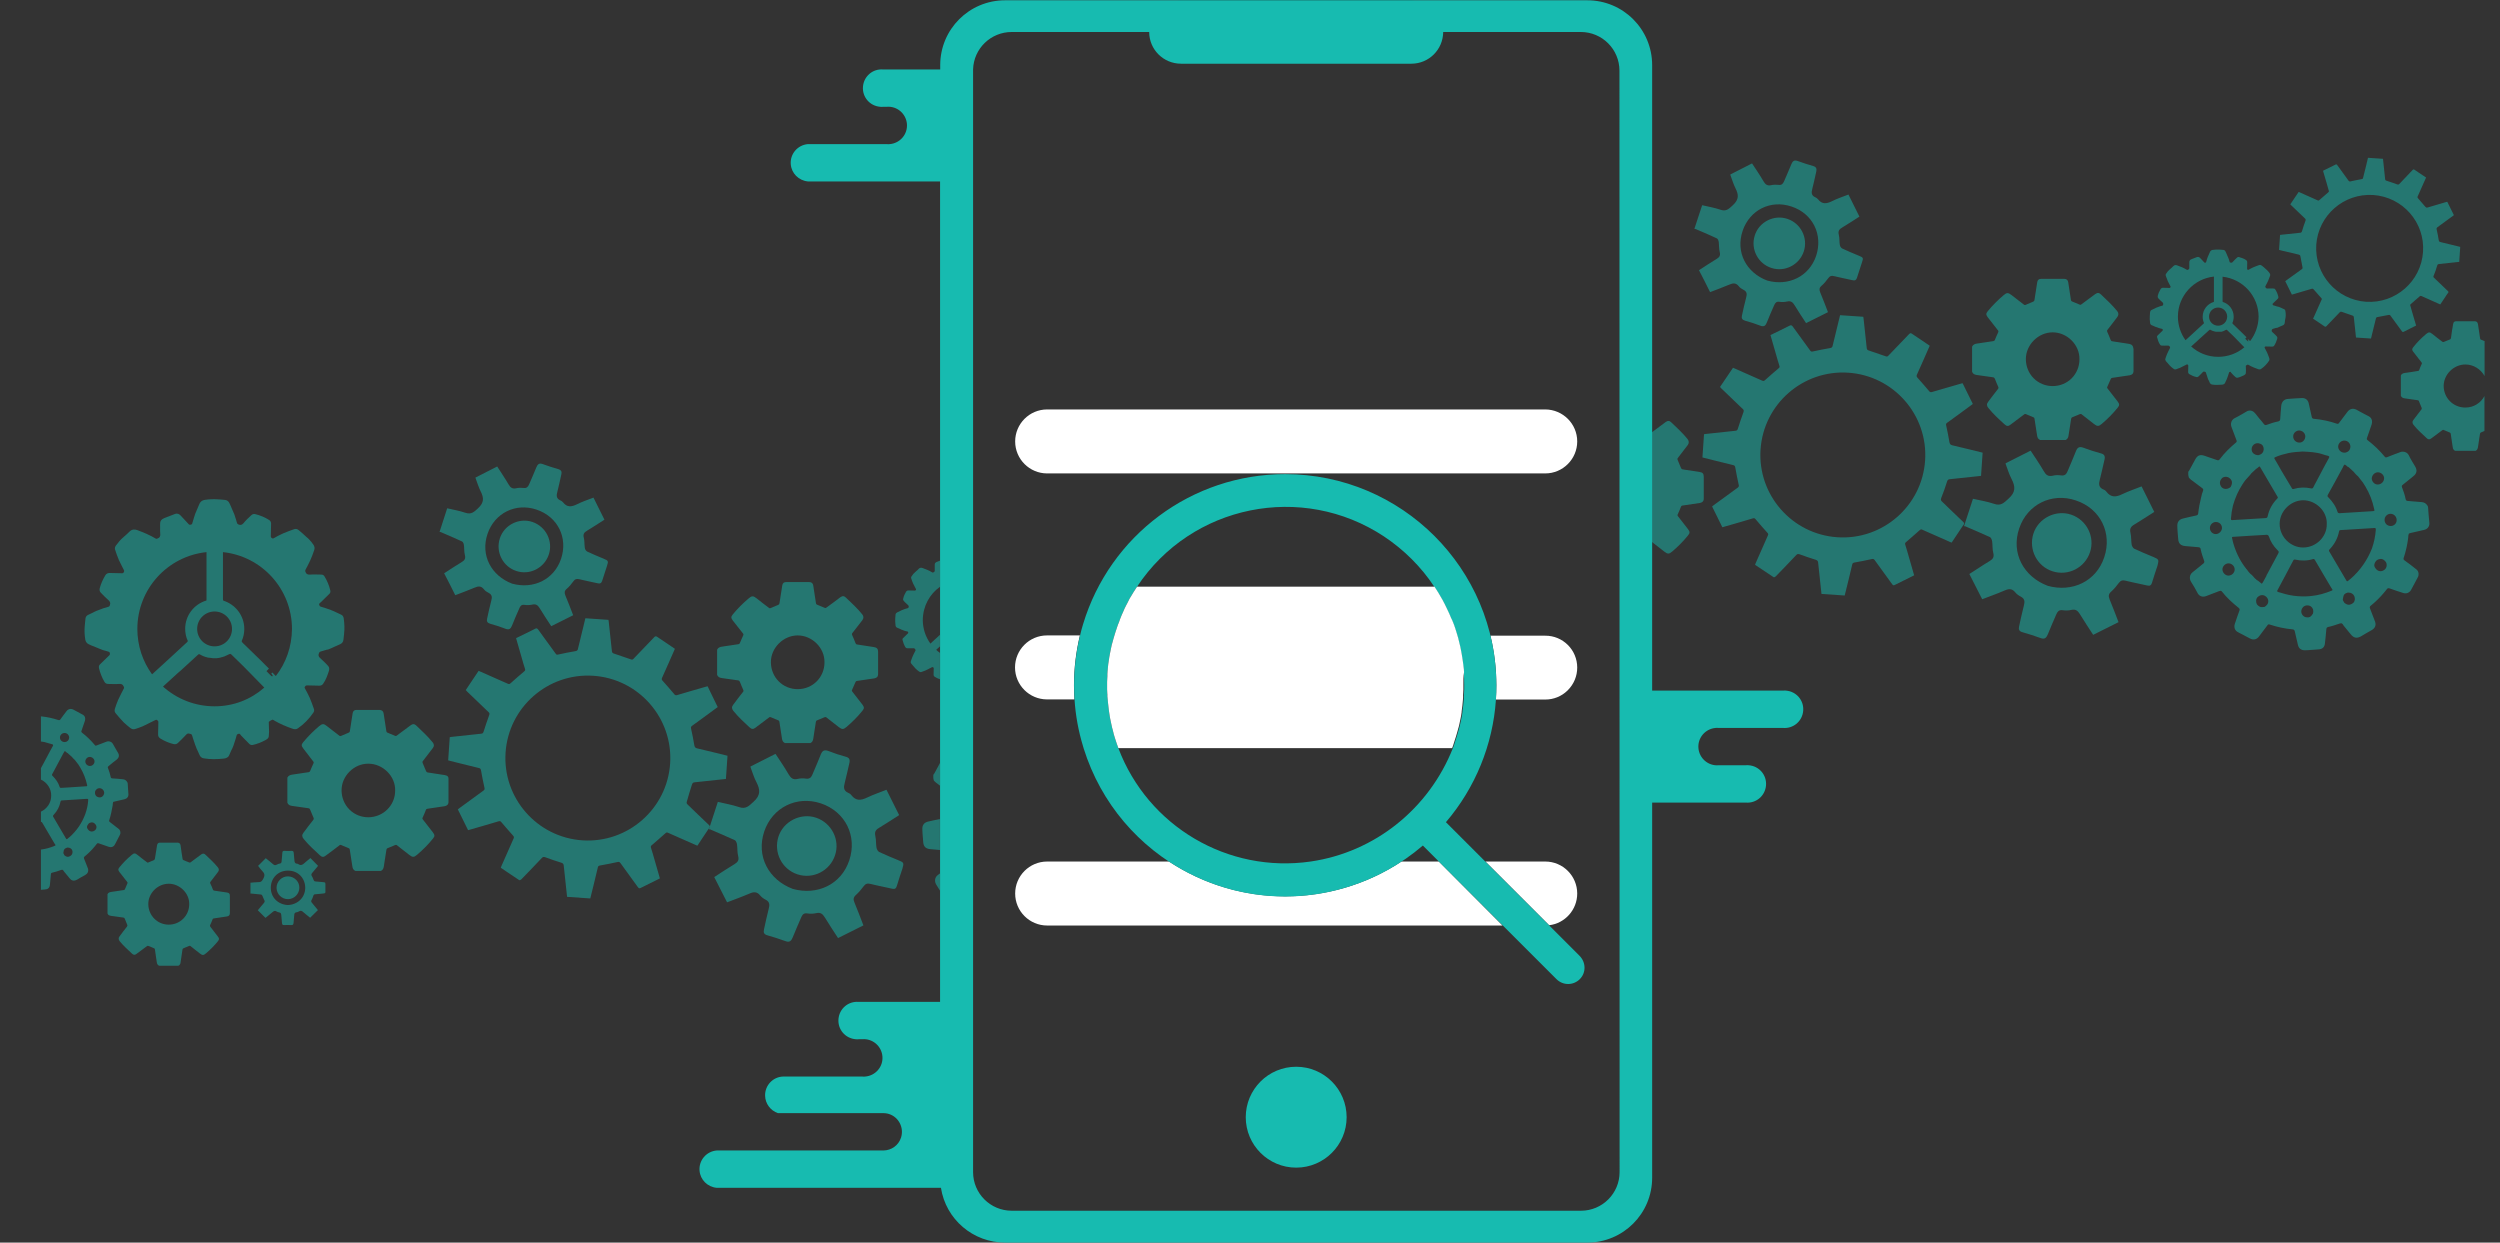 <?xml version="1.0" encoding="utf-8"?>
<!-- Generator: Adobe Illustrator 23.0.1, SVG Export Plug-In . SVG Version: 6.00 Build 0)  -->
<svg version="1.1" id="Layer_1" xmlns="http://www.w3.org/2000/svg" xmlns:xlink="http://www.w3.org/1999/xlink" x="0px" y="0px"
	 viewBox="0 0 1734.7 862.2" style="enable-background:new 0 0 1734.7 862.2;" xml:space="preserve">
<rect x="0" y="0" width="1734.7" height="862.2" fill="#333333" stroke="none"/>
<style type="text/css">
	.st0{opacity:0.5;}
	.st1{fill:#17BBB0;}
	.st2{fill:#009B90;}
	.st3{fill:#FFFFFF;}
</style>
<title>landing-testing</title>
<g class="st0">
	<path class="st1" d="M308.5,537.8c-3.9-0.6-7.8-1.2-11.7-1.8c-0.7-0.1-0.9-0.4-1.2-1c-0.7-1.8-1.5-3.7-2.3-5.5
		c-0.2-0.5-0.3-0.9,0.1-1.4c2.3-3,4.6-6,6.9-9c1.1-1.4,1-2.7-0.1-4c-3.4-4.2-7.4-7.9-11.3-11.6c-1.3-1.3-2.5-1.3-4-0.2
		c-3.2,2.4-6.5,4.8-9.7,7.2c-0.2,0.2-0.7,0.3-1,0.1c-1.8-0.7-3.6-1.5-5.3-2.2c-0.5-0.2-0.7-0.4-0.8-0.9c-0.6-4.1-1.3-8.3-1.9-12.4
		c-0.2-1.6-1.2-2.4-2.8-2.5c-5.3,0-10.6,0-16,0c-1.6,0-2.4,0.7-2.7,2.3c-0.7,4.1-1.3,8.1-1.9,12.2c-0.1,0.8-0.3,1.1-1.1,1.4
		c-1.7,0.7-3.4,1.5-5.2,2.2c-0.3,0.1-0.7,0.1-0.9-0.1c-2.9-2.2-5.9-4.5-8.8-6.8c-2.1-1.7-3.1-1.8-5.4,0.1c-4,3.4-7.7,7.1-11,11.1
		c-1.4,1.7-1.3,2.5,0,4.3c2.3,3,4.7,6.1,7,9.1c0.4,0.5,0.3,0.8,0.1,1.3c-0.8,1.8-1.6,3.5-2.3,5.3c-0.2,0.5-0.5,0.7-1,0.8
		c-3.8,0.6-7.6,1.2-11.4,1.7c-1.5,0.2-2.7,0.7-3.4,2.1V557c0.6,1.5,1.8,2,3.3,2.2c3.8,0.5,7.5,1.1,11.3,1.6c0.6,0.1,0.9,0.3,1.2,1
		c0.7,1.8,1.5,3.7,2.3,5.5c0.3,0.7,0.3,1.1-0.2,1.7c-2.3,2.9-4.6,5.9-6.8,8.9c-1.1,1.4-1,2.8,0.2,4.2c3.4,4.2,7.3,7.7,11.3,11.4
		c1.4,1.3,2.5,1.4,4,0.2c3.3-2.4,6.5-4.8,9.7-7.3c0.2-0.2,0.7-0.2,0.9-0.1c1.8,0.7,3.5,1.5,5.3,2.2c0.5,0.2,0.7,0.4,0.8,1
		c0.6,3.9,1.2,7.8,1.8,11.7c0.2,1.4,0.7,2.5,2.1,3.1h17.7c1.3-0.6,1.8-1.7,2-3c0.6-3.9,1.2-7.7,1.8-11.6c0.1-0.6,0.3-1,0.9-1.2
		c1.8-0.7,3.5-1.5,5.3-2.2c0.3-0.1,0.8-0.1,1,0.1c2.9,2.2,5.8,4.5,8.7,6.8c2.2,1.7,3.2,1.8,5.4-0.1c4-3.4,7.7-7.1,11-11.2
		c1.4-1.7,1.3-2.5,0-4.3c-2.3-3-4.6-6-7-9c-0.4-0.5-0.4-0.8-0.1-1.4c0.8-1.7,1.6-3.5,2.2-5.2c0.2-0.5,0.4-0.7,0.9-0.8
		c4-0.6,8.1-1.2,12.1-1.8c1.7-0.3,2.7-1.2,2.7-3c0-5.1,0-10.2,0-15.3C311.4,539,310.6,538.1,308.5,537.8z M255.6,567.1
		c-10.4,0-18.5-8.2-18.6-18.6c-0.1-10,8.6-18.7,18.6-18.6c10,0,18.9,8.6,18.6,18.7C274.2,558.8,266,567,255.6,567.1z"/>
	<path class="st1" d="M606.4,449c-3.9-0.6-7.8-1.2-11.7-1.8c-0.6-0.1-0.9-0.4-1.1-1c-0.7-1.9-1.5-3.7-2.3-5.5
		c-0.2-0.5-0.3-0.9,0.1-1.4c2.3-3,4.6-6,7-9c1-1.4,0.9-2.7-0.1-4c-3.4-4.2-7.4-7.9-11.3-11.6c-1.3-1.3-2.5-1.3-4-0.2
		c-3.2,2.4-6.4,4.9-9.7,7.2c-0.2,0.2-0.7,0.3-1,0.1c-1.8-0.7-3.6-1.5-5.3-2.2c-0.5-0.2-0.7-0.4-0.8-0.9c-0.6-4.1-1.3-8.3-1.9-12.4
		c-0.2-1.6-1.2-2.4-2.8-2.4c-5.3,0-10.6,0-16,0c-1.6,0-2.4,0.7-2.7,2.3c-0.7,4.1-1.3,8.1-1.9,12.2c-0.1,0.7-0.3,1.1-1.1,1.4
		c-1.7,0.7-3.4,1.5-5.2,2.2c-0.3,0.1-0.7,0.1-0.9-0.1c-3-2.2-5.9-4.5-8.8-6.8c-2.2-1.7-3.2-1.8-5.4,0.1c-4,3.4-7.7,7.1-11,11.1
		c-1.4,1.7-1.3,2.5,0,4.3c2.4,3,4.7,6,7.1,9c0.4,0.5,0.3,0.8,0.1,1.3c-0.8,1.8-1.6,3.5-2.3,5.3c-0.2,0.5-0.5,0.7-1,0.8
		c-3.8,0.6-7.6,1.2-11.4,1.7c-1.5,0.2-2.7,0.7-3.4,2.1v17.5c0.6,1.5,1.8,2,3.3,2.2c3.8,0.5,7.5,1.1,11.3,1.6c0.6,0.1,0.9,0.4,1.2,1
		c0.7,1.9,1.5,3.7,2.3,5.5c0.3,0.7,0.3,1.1-0.2,1.6c-2.3,2.9-4.6,5.9-6.8,8.9c-1.1,1.4-1,2.8,0.2,4.2c3.4,4.2,7.3,7.8,11.2,11.4
		c1.4,1.3,2.5,1.4,4,0.3c3.2-2.4,6.4-4.9,9.7-7.3c0.2-0.2,0.7-0.2,0.9-0.1c1.8,0.7,3.5,1.5,5.3,2.2c0.5,0.2,0.7,0.4,0.8,1
		c0.6,3.9,1.2,7.8,1.8,11.7c0.2,1.4,0.7,2.5,2.1,3.1h17.6c1.3-0.6,1.8-1.7,2-3c0.6-3.9,1.2-7.7,1.8-11.6c0.1-0.6,0.3-1,0.9-1.2
		c1.8-0.7,3.5-1.5,5.3-2.2c0.3-0.1,0.8-0.1,1,0.1c2.9,2.2,5.8,4.5,8.7,6.8c2.2,1.7,3.2,1.8,5.4-0.1c4-3.4,7.7-7.1,11-11.2
		c1.4-1.7,1.3-2.5,0-4.3c-2.3-3-4.7-6-7-9c-0.4-0.5-0.4-0.8-0.1-1.4c0.8-1.7,1.5-3.5,2.3-5.2c0.2-0.5,0.4-0.7,0.9-0.8
		c4-0.6,8.1-1.2,12.2-1.8c1.7-0.3,2.6-1.2,2.6-3c0-5.1,0-10.2,0-15.3C609.3,450.2,608.5,449.3,606.4,449z M553.5,478.2
		c-10.4,0-18.5-8.2-18.6-18.6c-0.1-10,8.6-18.7,18.6-18.7c10,0,18.8,8.6,18.6,18.7C572.1,470,563.9,478.2,553.5,478.2z"/>
	<path class="st1" d="M157.5,619.3c-3-0.4-5.9-0.9-8.9-1.3c-0.5-0.1-0.7-0.3-0.9-0.8c-0.5-1.4-1.1-2.8-1.8-4.2
		c-0.2-0.4-0.2-0.7,0.1-1.1c1.8-2.3,3.5-4.6,5.3-6.9c0.8-1,0.7-2.1-0.1-3.1c-2.6-3.2-5.6-6-8.6-8.8c-1-1-1.9-1-3-0.2
		c-2.5,1.8-4.9,3.7-7.4,5.5c-0.2,0.1-0.5,0.2-0.8,0.1c-1.4-0.5-2.7-1.1-4.1-1.7c-0.4-0.1-0.5-0.3-0.6-0.7c-0.5-3.2-1-6.3-1.4-9.5
		c-0.2-1.2-0.9-1.9-2.1-1.9c-4,0-8.1,0-12.1,0c-1.2,0-1.9,0.5-2.1,1.8c-0.5,3.1-1,6.2-1.5,9.3c-0.1,0.6-0.3,0.8-0.8,1.1
		c-1.3,0.5-2.6,1.1-3.9,1.6c-0.2,0.1-0.5,0.1-0.7-0.1c-2.3-1.7-4.5-3.4-6.7-5.2c-1.7-1.3-2.4-1.4-4.1,0.1c-3.1,2.6-5.9,5.4-8.4,8.5
		c-1.1,1.3-1,1.9,0,3.3c1.8,2.3,3.6,4.6,5.4,6.9c0.3,0.3,0.2,0.6,0.1,1c-0.6,1.3-1.2,2.7-1.7,4c-0.2,0.4-0.4,0.5-0.8,0.6
		c-2.9,0.4-5.8,0.9-8.7,1.3c-1.2,0.2-2.1,0.5-2.6,1.6v13.3c0.4,1.2,1.3,1.5,2.5,1.7c2.9,0.4,5.7,0.8,8.6,1.2
		c0.5,0.1,0.7,0.3,0.9,0.8c0.5,1.4,1.1,2.8,1.7,4.2c0.2,0.5,0.2,0.8-0.2,1.3c-1.8,2.2-3.5,4.5-5.2,6.8c-0.8,1.1-0.7,2.1,0.1,3.2
		c2.6,3.2,5.6,5.9,8.6,8.7c1.1,1,1.9,1.1,3.1,0.2c2.5-1.8,4.9-3.7,7.4-5.5c0.2-0.1,0.5-0.2,0.7-0.1c1.4,0.5,2.7,1.1,4.1,1.7
		c0.4,0.1,0.5,0.3,0.6,0.8c0.4,3,0.9,5.9,1.3,8.9c0.2,1.1,0.5,1.9,1.6,2.4h13.4c1-0.5,1.4-1.3,1.5-2.3c0.4-3,0.9-5.9,1.3-8.9
		c0.1-0.5,0.2-0.7,0.7-0.9c1.3-0.5,2.7-1.1,4-1.7c0.2-0.1,0.6,0,0.8,0.1c2.2,1.7,4.4,3.4,6.6,5.2c1.7,1.3,2.5,1.4,4.1,0
		c3.1-2.6,5.9-5.4,8.4-8.5c1-1.3,1-1.9,0-3.2c-1.8-2.3-3.5-4.6-5.3-6.9c-0.3-0.4-0.3-0.6-0.1-1.1c0.6-1.3,1.2-2.6,1.7-4
		c0.1-0.4,0.3-0.5,0.7-0.6c3.1-0.5,6.2-1,9.3-1.4c1.3-0.2,2-0.9,2-2.3c0-3.9,0-7.8,0-11.7C159.6,620.2,159,619.5,157.5,619.3z
		 M117.1,641.6c-7.9,0-14.1-6.3-14.2-14.2c-0.1-7.6,6.5-14.2,14.2-14.2c7.6,0,14.4,6.6,14.2,14.2C131.3,635.3,125,641.6,117.1,641.6
		z"/>
	<path class="st1" d="M650.8,607.1c-2.3,1.7-2.5,4.6-1.1,6.8c0.9,1.4,1.8,2.8,2.6,4.2V606C651.8,606.3,651.3,606.7,650.8,607.1z
		 M643.9,570.1c-2.5,0.6-3.9,2.3-3.9,4.8c0,3.1,0.4,6.2,0.6,9.3c0.2,3.2,1.7,4.7,4.9,5c2.2,0.2,4.5,0.4,6.7,0.6v-21.5
		C649.5,568.8,646.7,569.5,643.9,570.1z M648.3,536.7c-0.3,0.5-0.8,0.8-0.7,1.4c-0.1,1.2,0,2.4,0.4,3.5c0.8,1,1.9,1.8,2.9,2.5
		c0.5,0.4,0.9,0.7,1.4,1.1v-15.9C650.9,531.8,649.7,534.3,648.3,536.7z"/>
	<path class="st1" d="M88.6,543.6c0-0.4-0.2-0.8-0.5-1.2c-0.7-1.1-1.7-1.6-3-1.7c-2.4-0.2-4.8-0.5-7.2-0.6c-0.7,0-1-0.4-1.1-1
		c-0.4-2.1-1.1-4.1-1.9-6.2c-0.2-0.6-0.1-0.9,0.4-1.3c1.8-1.5,3.6-3,5.5-4.4c1.8-1.4,2.2-3.1,1-5c-1.1-2-2.4-3.9-3.4-5.9
		c-0.8-1.6-2.8-2.3-4.4-1.7c-2.4,0.9-4.8,1.8-7.1,2.7c-0.4,0.2-0.7,0.2-1-0.2c-2.7-3.2-5.6-6.1-9-8.7c-0.4-0.3-0.6-0.6-0.4-1.2
		c0.8-2.3,1.6-4.6,2.4-7c0.5-1.7,0.2-3.4-1.5-4.3c-2.2-1.2-4.3-2.3-6.5-3.5c-1.7-0.9-3.5-0.5-4.7,1c-1.5,2-3,3.9-4.4,5.9
		c-0.3,0.4-0.6,0.5-1.1,0.4c-3.9-1.3-7.9-2.2-12-2.6c-0.1,0-0.2,0-0.3,0v17.4c1.7,0.2,3.3,0.5,4.9,1.1c0.9,0.3,1.9,0.5,2.9,0.8
		c0.7,0.2,0.8,0.6,0.5,1.2c-0.7,1.3-1.5,2.7-2.2,4c-1.4,2.7-2.9,5.4-4.3,8.1c-0.6,1.1-1.2,2.2-1.8,3.3c0,0,0,0,0,0v7.9
		c4.2,2,7.3,6.4,7.1,11.2c0.1,4.9-2.9,9.1-7.1,11.1v7.1c0.5-0.1,0.7,0.2,0.9,0.5c2.9,5,5.8,9.9,8.7,14.8c0,0,0,0.1,0.1,0.1
		c0.6,0.8,0.6,0.8-0.1,1.2c-3.1,1.3-6.3,2.2-9.6,2.6v7.9c0,0.2,0,0.4,0,0.5v19.5c0.9-0.1,1.8-0.2,2.7-0.2c2-0.1,3.2-1,3.5-3
		c0.3-2.5,0.5-5,0.7-7.5c0-0.8,0.4-1.1,1-1.2c1.9-0.4,3.7-1,5.6-1.7c0.5-0.2,0.9-0.3,1.5-0.3c0.4,0.3,0.8,0.7,1,1.2
		c1.3,1.5,2.5,3.1,3.8,4.6c1.5,2,3.2,2.2,5.4,1c1.8-1.1,3.7-2.2,5.6-3.2c1.7-1,2.4-2.6,1.8-4.5c-0.9-2.3-1.8-4.6-2.7-6.9
		c-0.2-0.6-0.1-1,0.4-1.4c0.7-0.6,1.4-1.2,2.1-1.8c2.3-2.1,4.4-4.4,6.3-6.9c0.5-0.6,0.8-0.6,1.5-0.4c2.3,0.8,4.6,1.6,6.9,2.4
		c1.8,0.6,3.4-0.1,4.2-1.6c1.2-2.2,2.3-4.5,3.5-6.7c0.7-1.3,0.4-3.1-0.8-4.1c-2-1.6-4.1-3.2-6.2-4.8c-0.5-0.4-0.6-0.7-0.4-1.3
		c1.1-3.4,1.8-6.9,2.4-10.4c0-0.8,0.1-1.5,0.3-2.2c0.3-0.1,0.6-0.3,0.9-0.3c2.3-0.6,4.6-1.1,6.9-1.6c1.8-0.4,2.9-1.7,2.8-3.5
		C89,548.8,88.8,546.2,88.6,543.6z M62.3,525.2c1.7,0,3.3,1.5,3.3,3.1c0,1.8-1.5,3.2-3.2,3.2c-1.7,0-3.2-1.4-3.2-3.1
		C59.2,526.7,60.6,525.2,62.3,525.2z M44.8,508.6c1.8,0,3.1,1.4,3.2,3.1c0,1.8-1.4,3.2-3.2,3.2c-1.8,0-3.2-1.4-3.2-3.1
		C41.6,510,43,508.6,44.8,508.6z M36.2,537.2c2.6-4.9,5.2-9.8,7.8-14.6c0.1-0.2,0.2-0.3,0.3-0.5c0.6-1.1,0.6-1.1,1.5-0.4
		c0.4,0.2,0.6,0.8,1.1,0.8c0.9,0.9,1.9,1.7,2.8,2.5c0.7,0.8,1.4,1.6,2.2,2.3c0.3,0.3,0.5,0.6,0.8,1c0.6,0.7,1.1,1.5,1.7,2.2
		c0.4,0.7,0.9,1.4,1.3,2.1c2.2,3.7,3.8,7.7,4.7,11.9c0.2,1.1,0.2,1-0.8,1.1c-4.1,0.3-8.2,0.5-12.2,0.8c-1.7,0.1-3.3,0.2-5,0.3
		c-0.5,0-0.9-0.1-1-0.6c-0.9-3-2.7-5.5-4.9-7.7C36,538,35.9,537.7,36.2,537.2z M49.4,593.5c-0.9,0.8-2.3,1.5-3.8,0.6
		c-0.5-0.3-1.1-0.6-1.2-1.3c-0.4-0.5-0.6-1.1-0.3-1.7c0-0.5,0.1-0.9,0.3-1.3c0,0,0-0.1,0-0.1c0.5-1,1.4-1.3,2.4-1.6
		c0.1,0,0.1,0,0.2,0c1.4,0,2.6,0.7,3.1,1.8C50.6,591.2,50.3,592.7,49.4,593.5z M48.2,580.9c-0.5,0.2-0.8,0.7-1.2,1
		c-0.8,0.6-0.8,0.6-1.3-0.2c-2.8-4.8-5.7-9.7-8.5-14.5c-0.7-1.1-0.6-1.1,0.2-2c2.4-2.6,3.9-5.5,4.6-9c0.1-0.5,0.4-0.8,0.9-0.8
		c5.7-0.4,11.4-0.7,17.2-1.1c1,0,1.1,0,1.1,1c-0.2,3.3-0.9,6.4-2,9.5C56.9,571.1,53.2,576.5,48.2,580.9z M65.8,576.2
		c-1.8,1.4-3.9,0.9-5.1-1.2c-0.5-0.8-0.4-1.6,0-2.4c0.4-0.7,0.9-1.4,1.7-1.7c1.6-0.6,2.8-0.3,4,1.3
		C67.3,573.5,67.1,575.2,65.8,576.2z M69.1,553.3c-2-0.1-3.2-1.4-3.2-3.2c-0.1-1.7,1.5-3.2,3.1-3.2c1.8,0,3.3,1.5,3.3,3.3
		C72.2,551.9,70.8,553.4,69.1,553.3z"/>
	<g>
		<path class="st1" d="M418.7,387.6c-3.8-1.6-7.6-3.1-11.3-4.9c-0.8-0.4-1.5-1.6-1.6-2.5c-0.4-2.3-0.1-4.8-0.7-7
			c-0.7-2.5,0.2-3.8,2.3-5c4.2-2.5,8.2-5.2,12-7.6c-2.6-5.3-5.1-10.2-7.6-15.3c-3.9,1.5-7.9,2.8-11.6,4.7c-3.7,1.8-6.8,2.1-9.5-1.4
			c-0.5-0.6-1.2-1.1-1.9-1.4c-2.8-1.2-2.8-3.3-2.1-5.8c1-4,1.9-8.1,2.8-12.2c0.5-1.9-0.1-3.1-2.2-3.7c-3.5-1-7-2.1-10.5-3.4
			c-2.5-1-3.7-0.1-4.6,2.1c-1.6,4-3.4,8-5.1,12c-0.7,1.6-1.7,2.7-3.7,2.4c-1.7-0.2-3.5-0.2-5.2,0.2c-2.7,0.6-4.1-0.5-5.4-2.8
			c-2.5-4.3-5.4-8.5-7.8-12.3c-5.2,2.7-10.1,5.1-15.1,7.7c0,0,0.1,0.4,0.2,0.7c1.1,2.9,2,6,3.4,8.8c2.3,4.5,2.5,7.8-1.7,11.7
			c-2.8,2.6-4.7,4.6-8.9,3.2c-4.1-1.4-8.4-2.1-12.6-3.1l-5.3,16.4c0.3,0,0.5,0,0.8,0.1c4.9,2.1,9.9,4.2,14.8,6.5
			c0.7,0.3,1.2,1.6,1.3,2.5c0.3,2.3,0.1,4.7,0.7,7c0.6,2.4-0.2,3.6-2.2,4.8c-4.2,2.5-8.3,5.3-12.2,7.8c2.7,5.2,5.2,10.1,7.7,15.2
			c4.3-1.7,8.9-3.3,13.3-5.2c2.7-1.2,4.7-1.3,6.6,1.1c0.8,1.1,2.1,1.9,3.3,2.5c2.5,1.3,2.4,3.2,1.8,5.4c-1.1,4.1-2,8.3-2.9,12.5
			c-0.4,1.8,0.1,2.9,2.1,3.5c3.6,1,7.2,2.1,10.7,3.5c2.6,1,3.6-0.1,4.5-2.3c1.6-4,3.3-8,5.1-12c0.6-1.5,1.5-2.6,3.5-2.3
			c1.8,0.3,3.7,0.2,5.5-0.2c2.7-0.6,3.9,0.6,5.2,2.7c2.6,4.3,5.4,8.5,7.9,12.3c5.2-2.6,10.2-5.1,15.2-7.6c-1.7-4.5-3.5-9.1-5.4-13.7
			c-0.7-1.8-0.8-3.1,0.9-4.6c1.8-1.5,3.3-3.4,4.7-5.3c1.1-1.5,2.1-1.8,4-1.4c4.4,1.1,8.8,1.9,13.2,2.9c1.5,0.3,2.2-0.3,2.7-1.7
			c1.1-3.5,2.3-7,3.4-10.5C422.3,389.3,422.1,389,418.7,387.6z M389.3,387.8c-4.9,14.5-19.3,21.2-33.9,17.2
			c-14.4-5.4-22.2-19.6-17.1-34.6c4.9-14.4,19.5-21.7,34-16.8C387.2,358.6,394.2,373.3,389.3,387.8z"/>
		<path class="st1" d="M380.8,384.8c-3.1,9.3-13.2,14.5-22.5,11.4c-9.3-3-14.5-13.1-11.5-22.5c2.9-9.4,13.4-14.7,22.7-11.5
			C378.8,365.4,383.9,375.5,380.8,384.8z"/>
	</g>
	<g>
		<path class="st1" d="M623.1,596.8c-4.4-1.8-8.7-3.6-13-5.6c-0.9-0.4-1.7-1.8-1.9-2.9c-0.5-2.7-0.2-5.5-0.8-8.1
			c-0.7-2.9,0.2-4.4,2.6-5.8c4.8-2.9,9.5-6,13.9-8.8c-3-6.1-5.9-11.8-8.8-17.6c-4.4,1.8-9.1,3.3-13.4,5.4c-4.3,2.1-7.8,2.5-11-1.7
			c-0.5-0.7-1.4-1.3-2.2-1.6c-3.2-1.4-3.2-3.8-2.4-6.7c1.2-4.7,2.2-9.4,3.3-14.1c0.5-2.2-0.1-3.6-2.5-4.2c-4.1-1.1-8.1-2.4-12.1-4
			c-2.9-1.1-4.3-0.1-5.3,2.5c-1.8,4.7-3.9,9.3-5.8,13.9c-0.8,1.9-1.9,3.1-4.3,2.8c-2-0.3-4.1-0.3-6,0.2c-3.1,0.7-4.7-0.6-6.2-3.2
			c-2.9-5-6.2-9.8-9.1-14.2c-6,3.1-11.7,5.9-17.4,8.8c0,0,0.1,0.5,0.2,0.8c1.3,3.4,2.3,6.9,4,10.1c2.7,5.2,2.9,9.1-2,13.5
			c-3.3,3-5.4,5.4-10.2,3.7c-4.7-1.6-9.7-2.4-14.6-3.6l-6.2,19c0.3,0,0.6,0,0.9,0.1c5.7,2.5,11.5,4.9,17.1,7.5
			c0.8,0.4,1.3,1.8,1.5,2.9c0.4,2.7,0.1,5.5,0.8,8.1c0.7,2.8-0.2,4.2-2.5,5.6c-4.9,2.9-9.6,6.1-14.1,9c3.1,6,5.9,11.7,8.9,17.5
			c4.9-1.9,10.3-3.8,15.4-6c3.1-1.4,5.4-1.5,7.6,1.3c1,1.2,2.4,2.2,3.8,2.9c2.9,1.5,2.8,3.7,2.1,6.3c-1.2,4.8-2.3,9.6-3.3,14.4
			c-0.5,2.1,0.1,3.4,2.4,4c4.2,1.2,8.3,2.5,12.4,4c3,1.2,4.2-0.2,5.2-2.7c1.9-4.7,3.9-9.3,5.9-13.9c0.8-1.7,1.7-3,4.1-2.6
			c2.1,0.3,4.3,0.3,6.3-0.2c3.1-0.7,4.5,0.7,6,3.1c3,5,6.3,9.8,9.1,14.2c6-3,11.7-5.9,17.6-8.8c-2-5.2-4-10.5-6.2-15.8
			c-0.9-2.1-0.9-3.6,1-5.3c2-1.8,3.8-3.9,5.4-6.1c1.3-1.7,2.5-2.1,4.6-1.6c5.1,1.3,10.2,2.2,15.3,3.4c1.8,0.4,2.6-0.3,3.1-2
			c1.2-4.1,2.6-8.1,3.9-12.1C627.3,598.7,627.2,598.4,623.1,596.8z M589.3,597c-5.6,16.8-22.3,24.5-39.2,19.8
			c-16.7-6.3-25.6-22.6-19.8-39.9c5.6-16.6,22.5-25,39.2-19.5C586.8,563.2,594.9,580.3,589.3,597z"/>
		<path class="st1" d="M579.4,593.5c-3.6,10.8-15.2,16.7-26,13.2c-10.8-3.5-16.7-15.1-13.3-26c3.4-10.8,15.5-16.9,26.2-13.3
			C577.1,571.1,583,582.8,579.4,593.5z"/>
	</g>
	<g>
		<path class="st1" d="M225.8,613.9c0-1.6-0.1-1.7-1.7-1.8c-1.8-0.1-3.6-0.3-5.4-0.5c-0.4,0-0.9-0.5-1-0.8c-0.5-0.9-0.7-2-1.3-2.8
			c-0.6-1-0.4-1.6,0.3-2.4c1.4-1.6,2.7-3.3,4-4.8c-1.8-1.9-3.5-3.6-5.3-5.4c-1.4,1.2-2.9,2.3-4.2,3.5c-1.3,1.3-2.6,1.8-4.2,0.7
			c-0.3-0.2-0.6-0.3-1-0.3c-1.3-0.1-1.6-1-1.7-2.1c-0.1-1.8-0.3-3.7-0.5-5.5c-0.1-0.9-0.5-1.3-1.4-1.3c-1.6,0.1-3.3,0.1-4.9,0
			c-1.2-0.1-1.6,0.4-1.6,1.5c-0.1,1.9-0.3,3.8-0.5,5.8c-0.1,0.8-0.3,1.4-1.2,1.5c-0.8,0.1-1.5,0.4-2.2,0.8c-1.1,0.6-1.8,0.3-2.6-0.4
			c-1.7-1.5-3.4-2.8-5-4.1c-1.8,1.8-3.5,3.5-5.3,5.3c0,0,0.1,0.2,0.2,0.3c0.9,1.1,1.7,2.3,2.6,3.2c1.6,1.6,2.1,2.9,0.9,5.2
			c-0.8,1.5-1.3,2.6-3.3,2.6c-1.9,0-3.8,0.3-5.7,0.4v7.6c0.1,0,0.2-0.1,0.3-0.1c2.4,0.2,4.7,0.4,7.1,0.7c0.3,0,0.7,0.5,0.9,0.9
			c0.5,0.9,0.7,2,1.2,2.8c0.6,0.9,0.4,1.6-0.3,2.3c-1.4,1.7-2.8,3.4-4.1,4.9c1.8,1.8,3.5,3.5,5.3,5.3c1.6-1.3,3.3-2.6,4.9-4
			c1-0.9,1.8-1.2,2.9-0.4c0.5,0.3,1.1,0.5,1.7,0.6c1.3,0.2,1.4,1,1.5,2c0.1,1.9,0.3,3.8,0.5,5.6c0.1,0.8,0.4,1.2,1.4,1.2
			c1.7-0.1,3.3-0.1,5,0c1.2,0.1,1.5-0.5,1.6-1.6c0.1-1.9,0.3-3.8,0.5-5.7c0.1-0.7,0.3-1.3,1.2-1.5c0.8-0.1,1.6-0.4,2.3-0.8
			c1-0.6,1.7-0.3,2.5,0.4c1.7,1.5,3.4,2.8,5,4.1c1.8-1.8,3.6-3.5,5.4-5.3c-1.3-1.6-2.7-3.4-4.1-5c-0.6-0.7-0.8-1.2-0.3-2
			c0.5-0.9,0.9-1.9,1.2-2.9c0.3-0.8,0.6-1.1,1.5-1.1c2-0.1,4-0.4,6-0.6c0.7-0.1,0.9-0.4,0.9-1.1
			C225.8,617.1,225.8,615.5,225.8,613.9z M199.8,628c-6.8-0.3-12-5.2-11.9-12.2c0.1-6.7,5.2-11.8,12-11.7c7,0,11.9,5.3,11.9,12
			C211.7,622.9,206.5,627.7,199.8,628z"/>
		<path class="st1" d="M207.7,616c0,4.3-3.6,7.9-7.9,7.9c-4.3,0-7.9-3.5-7.9-7.9c0-4.3,3.6-8,8-7.9
			C204.2,608.2,207.8,611.7,207.7,616z"/>
	</g>
	<path class="st1" d="M480.1,544.5c0.4-1.2,0.8-1.6,2-1.7c7.2-0.7,14.4-1.5,21.6-2.3l1.1-16.1c-7-1.7-14-3.5-21-5.1
		c-1.2-0.3-1.7-0.7-2-2c-0.6-4-1.5-7.9-2.3-11.8c-0.2-0.8,0-1.3,0.6-1.8c5.6-4,11.1-8.1,16.7-12.2c0.4-0.3,0.7-0.5,1.2-0.9
		c-2.3-4.8-4.7-9.5-7-14.4c-0.4,0.1-0.8,0.2-1.2,0.3c-6.6,1.9-13.3,3.8-19.9,5.8c-1,0.3-1.5,0.1-2.1-0.7c-2.6-3.1-5.3-6.2-8-9.2
		c-0.7-0.7-0.8-1.2-0.4-2.1c3-6.6,5.9-13.3,8.9-20.1c-0.8-0.6-1.7-1.2-2.5-1.7c-3.3-2.2-6.5-4.4-9.8-6.6c-0.8-0.6-1.3-0.5-2,0.2
		c-4.8,5-9.6,10-14.4,15c-0.6,0.7-1.1,0.7-1.9,0.4c-3.9-1.4-7.8-2.7-11.7-4c-0.9-0.3-1.3-0.7-1.4-1.6c-0.7-6.9-1.4-13.7-2.2-20.5
		c0-0.4-0.1-0.9-0.2-1.3l-16-1.1c-0.8,3.5-1.7,6.9-2.5,10.3c-0.9,3.7-1.8,7.4-2.7,11.1c-0.2,0.9-0.7,1.2-1.6,1.4
		c-4.1,0.7-8.2,1.5-12.2,2.4c-0.8,0.2-1.2,0-1.6-0.6c-4.1-5.6-8.2-11.2-12.2-16.8c-0.7-0.9-1.2-1-2.1-0.5c-4.3,2.2-8.7,4.3-13.2,6.5
		c1.3,4.4,2.5,8.8,3.8,13.2c0.8,2.7,1.5,5.4,2.4,8.1c0.3,0.8,0.1,1.3-0.6,1.8c-3.2,2.7-6.3,5.4-9.4,8.2c-0.7,0.6-1.1,0.7-2,0.3
		c-6.3-2.8-12.7-5.6-19-8.4c-0.4-0.2-0.7-0.3-1.2-0.5c-3,4.4-5.9,8.8-8.9,13.3c0.4,0.4,0.7,0.7,1,1.1c4.9,4.7,9.9,9.5,14.8,14.2
		c0.7,0.6,0.8,1.1,0.5,2c-1.4,3.8-2.7,7.7-3.9,11.5c-0.3,1-0.7,1.4-1.7,1.5c-6.8,0.7-13.7,1.4-20.5,2.2c-0.4,0-0.8,0.1-1.3,0.2
		l-1.1,16.1c2.3,0.6,4.7,1.2,7.1,1.8c4.7,1.2,9.5,2.3,14.2,3.5c1,0.2,1.3,0.7,1.5,1.7c0.7,4,1.5,8.1,2.4,12.1c0.2,0.8,0,1.3-0.6,1.8
		c-5.5,4-11.1,8.1-16.6,12.1c-0.4,0.3-0.8,0.6-1.3,1c2.4,4.8,4.7,9.6,7.1,14.4c0.4-0.1,0.8-0.1,1.2-0.3c6.6-1.9,13.3-3.8,19.9-5.8
		c1-0.3,1.5-0.1,2.1,0.7c2.6,3.1,5.4,6.2,8.1,9.3c0.5,0.6,0.7,1,0.3,1.9c-2.8,6.3-5.6,12.6-8.4,19c-0.2,0.4-0.3,0.8-0.5,1.3
		c4.3,2.9,8.5,5.8,12.8,8.6c0.3,0.2,1-0.2,1.4-0.5c4.8-4.9,9.6-9.9,14.3-14.9c0.8-0.8,1.3-0.8,2.3-0.5c3.7,1.4,7.4,2.6,11.2,3.8
		c1.2,0.4,1.6,0.9,1.7,2.1c0.7,7.2,1.5,14.4,2.3,21.6l16.1,1.1c1.8-7.1,3.5-14.2,5.2-21.4c0.2-1,0.6-1.3,1.7-1.5
		c4-0.7,8.1-1.5,12.1-2.4c0.9-0.2,1.3,0,1.9,0.7c4,5.6,8.1,11.1,12.1,16.7c0.6,0.8,1,1.1,2,0.6c4.4-2.2,8.8-4.4,13.3-6.6
		c-1.3-4.4-2.6-8.8-3.8-13.2c-0.8-2.7-1.5-5.4-2.4-8.1c-0.2-0.8-0.1-1.2,0.5-1.7c3.2-2.8,6.4-5.5,9.6-8.4c0.7-0.6,1.1-0.6,1.9-0.2
		c6.3,2.8,12.7,5.6,19,8.4c0.4,0.1,0.7,0.3,1.2,0.5c1.9-2.8,3.7-5.6,5.6-8.4c0.9-1.3,1.7-2.7,2.7-4c0.6-0.8,0.5-1.2-0.2-1.9
		c-5-4.7-9.9-9.5-14.8-14.2c-0.9-0.8-0.9-1.4-0.5-2.5C477.7,551.9,479,548.2,480.1,544.5z M465,529.8c-2.1,31.5-29.4,55.4-60.9,53.3
		c-31.5-2.1-55.4-29.4-53.3-60.9c2.1-31.5,29.4-55.4,60.9-53.3C443.2,471,467.1,498.3,465,529.8z"/>
	<path class="st1" d="M238.5,429.1c-0.2-1.1-0.6-2-1.6-2.5c-1.7-0.8-3.4-1.6-5.1-2.4c0,0,0,0,0,0c-0.4-0.2-1.1-0.5-1.9-0.8
		c0,0,0,0,0,0c-0.2-0.1-0.4-0.1-0.5-0.2c-0.1,0-0.1-0.1-0.2-0.1c-0.5-0.2-1-0.3-1.2-0.4c-0.1,0-0.1,0-0.2-0.1c-0.1,0-0.1,0-0.1,0
		c0,0,0,0,0,0c-1.6-0.6-3.3-1.1-5-1.6c-0.8-0.2-1-0.7-1.2-1.3c-0.2-0.7,0.1-1,0.6-1.4c0.3-0.2,0.6-0.5,0.8-0.7
		c1.9-1.9,3.8-3.7,5.7-5.6c0.6-0.6,0.8-1.4,0.6-2.3c-0.8-3.5-2.2-6.7-4-9.7c-0.5-0.9-1.3-1.3-2.3-1.3c-2.5,0-5-0.2-7.5,0
		c-1.8,0.2-2.9-0.3-3.5-2c-0.1-0.3-0.2-0.8,0-1.2c1.1-2.2,2.4-4.4,3.4-6.7c1-2.3,1.9-4.6,2.7-7c0.5-1.3,0.3-2.6-0.5-3.8
		c-0.5-0.7-1-1.4-1.5-2c-0.5-0.7-1.2-1.2-1.7-1.9c-0.5-0.6-1.1-1-1.7-1.5c-1.7-1.7-3.5-3.2-5.3-4.7c-0.9-0.8-2-1.1-3.2-0.7
		c-2.5,0.9-5.1,1.8-7.6,2.9c-2.3,1-4.5,2.2-6.6,3.4c-0.6,0.3-1,0.1-1.4-0.2c-0.3-0.3-0.6-0.6-0.6-1c0-3,0.2-6,0.2-8.9
		c0-1.1-0.4-2-1.4-2.6c-2.9-1.9-6-3.1-9.4-4c-1.1-0.3-2.1-0.1-2.9,0.7c-1.8,1.7-3.7,3.4-5.3,5.4c-1,1.2-2,1.7-3.5,1.1
		c-0.7-0.3-1-0.6-1.2-1.3c-0.4-1.6-1-3.3-1.5-4.8c0-0.1-0.1-0.3-0.1-0.4c0,0,0,0,0-0.1c-0.1-0.2-3.1-7.2-3.1-7.2
		c-0.2-0.4-0.4-0.8-0.6-1.2c-0.6-1.2-1.6-2-3-2.1c-1.6-0.2-3.2-0.3-4.9-0.4c-3.1-0.2-6.2-0.1-9.3,0.4c-1.6,0.3-2.7,1.1-3.4,2.5
		c-0.7,1.6-1.4,3.2-2.1,4.9h0c-0.7,1.5-1.3,3.1-1.8,4.9c-0.4,1.3-0.8,2.6-1.2,4c-0.2,0.7-0.6,0.8-1.2,0.9c-0.5,0.1-0.9,0.1-1.3-0.4
		c-1.8-2-3.7-4-5.5-5.9c-1.1-1.2-2.5-1.8-4.1-1.1c-2.5,1-5.1,1.9-7.5,2.9c-1.9,0.8-2.8,2.1-2.7,4.3c0.1,2.1-0.1,4.3,0.1,6.3
		c0.2,1.7-0.2,2.9-1.9,3.5c-0.5,0.2-0.8,0.3-1.3,0c-4-2.4-8.3-4.2-12.6-5.8c-1.9-0.7-3.6-0.7-5.2,0.7c-1.6,1.5-3.1,3-4.8,4.4
		c-1.9,1.6-3.4,3.5-4.9,5.5c-0.7,0.9-1,2-0.6,3c0.8,2.4,1.6,4.8,2.6,7.1c1.1,2.4,2.4,4.8,3.6,7.2c0.1,0.3,0.1,0.9-0.1,1.2
		c-0.2,0.3-0.7,0.8-1.1,0.8c-2.9,0-5.8-0.2-8.8-0.2c-1.3,0-2.3,0.5-3,1.6c-1.7,2.9-3.1,5.9-3.9,9.1c-0.3,1.2,0,2.2,0.8,3
		c1.7,1.7,3.3,3.5,5.1,5c1.3,1.1,1.8,2.2,1.1,3.7c0,0,0,0.1,0,0.1c-0.1,0.5-0.4,0.8-1,1c-1.2,0.3-2.3,0.6-3.5,1
		c-1.4,0.5-2.8,1-4.5,1.7l-0.7,0.3h0l-1.5,0.7l-0.3,0.2c-1.2,0.5-2.4,1.1-3.6,1.7c-1.1,0.5-1.7,1.5-1.8,2.7c-0.2,1.7-0.3,3.3-0.5,5
		c-0.3,3.2-0.1,6.4,0.4,9.5c0.3,1.4,1,2.5,2.3,3.1c1,0.5,2.1,1,3.2,1.4c0,0,0,0,0,0c0,0,0,0,0.1,0c0,0,0,0,0,0
		c0.1,0,0.2,0.1,0.3,0.1c0.4,0.2,1.1,0.5,1.8,0.8c0.1,0,0.2,0.1,0.3,0.1c0.1,0,0.2,0.1,0.3,0.1c0.1,0,0.1,0,0.2,0.1
		c0.1,0,0.1,0,0.2,0.1c2.1,0.9,4.5,1.8,5.1,1.8c0.8,0.2,1.6,0.5,2.3,0.7c0.9,0.2,0.9,0.9,1,1.5c0,0.3-0.2,0.8-0.4,1
		c-2.2,2.1-4.3,4.2-6.5,6.3c-0.8,0.7-0.9,1.7-0.7,2.7c0.8,3.3,2,6.4,3.7,9.3c0.6,1.1,1.5,1.6,2.7,1.6c2.4,0,4.8,0.2,7.2,0
		c1.8-0.2,2.9,0.2,3.6,1.9c0.2,0.5,0.3,0.8,0,1.3c-1.3,2.6-2.7,5.2-3.9,7.8c-0.9,2-1.6,4.2-2.3,6.3c-0.4,1.2-0.1,2.3,0.7,3.2
		c1.8,2.1,3.6,4.3,5.5,6.2c1.4,1.4,3.1,2.7,4.6,3.9c1,0.8,2.2,1.1,3.5,0.6c1.7-0.6,3.5-1.1,5.2-1.9c2.9-1.4,5.8-2.8,8.7-4.3
		c0.6-0.3,1-0.1,1.3,0.2c0.3,0.3,0.7,0.7,0.7,1c0,3-0.2,5.9-0.2,8.8c0,1.2,0.4,2.1,1.5,2.8c2.9,1.8,5.9,3.1,9.2,3.9
		c1.2,0.3,2.3,0,3.1-0.8c1.7-1.6,3.4-3.3,5-5c1.6-1.7,1.6-1.8,3.8-1.2c0.5,0.1,0.8,0.4,1,1c0.5,1.8,1.1,3.5,1.7,5.2
		c0,0,0.1,0.3,0.2,0.7c0.1,0.4,0.3,1,0.6,1.6c0,0,0,0,0,0c0.5,1.3,1,2.7,1.5,3.5c0.4,0.9,0.8,1.8,1.2,2.7c0.6,1.2,1.5,2,2.8,2.2
		c4.6,0.8,9.2,0.7,13.9,0.2c1.6-0.2,3.1-0.7,3.8-2.3c0.5-1.1,1-2.3,1.5-3.4c0,0,0,0,0,0c0,0,0,0,0,0c0.2-0.3,1.3-2.3,2.3-5.8
		c0,0,0,0,0,0c0.5-1.4,0.9-2.8,1.3-4.3c0.2-0.9,0.6-1.2,1.4-1.4c0.8-0.2,1.1,0.2,1.4,0.7c0.2,0.2,0.4,0.5,0.6,0.7
		c1.8,1.9,3.6,3.7,5.5,5.6c0.7,0.7,1.5,0.9,2.5,0.7c3-0.7,5.9-1.8,8.6-3.3c1.1-0.6,2.3-1.2,2.4-2.8c0.1-1,0.2-2.1,0.2-3.1
		c0-2.1-0.1-4.1-0.2-6.2c0-0.2,0-0.6,0.1-0.7c0.8-0.5,1.5-1.1,2.4-1.4c0.4-0.1,1,0.4,1.5,0.7c4,2.3,8.2,4.1,12.6,5.6
		c1.2,0.4,2.5,0.5,3.6-0.3c4.2-2.9,7.7-6.5,10.6-10.7c0.6-0.8,0.9-1.8,0.5-2.8c-0.9-2.6-1.8-5.2-2.9-7.7c-1-2.3-2.2-4.4-3.4-6.6
		c-0.3-0.6-0.1-1,0.3-1.4c0.3-0.3,0.6-0.6,1-0.6c3,0,6,0.2,8.9,0.2c1,0,1.9-0.4,2.5-1.3c2-2.8,3.1-6,4.1-9.2
		c0.4-1.4,0.1-2.5-0.9-3.5c-1.7-1.7-3.3-3.5-5.1-5c-1.3-1.1-1.6-2-1-3.5c0.2-0.6,0.5-1,1.2-1.2c1.5-0.4,2.9-0.9,4.4-1.3c0,0,0,0,0,0
		s0,0,0,0c0,0,0,0,0,0c0,0,0,0,0.1,0c0,0,0.1,0,0.1,0c0,0,0.1,0,0.1,0c0.1,0,0.2-0.1,0.3-0.1c0.1,0,0.1,0,0.2,0c0,0,0.1,0,0.2-0.1
		c0,0,0.1,0,0.1,0c0.2-0.1,0.4-0.2,0.7-0.3c0.9-0.4,2.2-0.9,3.8-1.7h0c1.2-0.5,2.4-1,3.6-1.6c1.2-0.6,2.1-1.6,2.2-3.1
		c0.1-1.2,0.3-2.4,0.4-3.6C239.2,436.3,239,432.7,238.5,429.1z M148.9,424.3c6.7,0,12.1,5.4,12.1,12.1c0,6.7-5.4,12.1-12.1,12.1
		c-6.7,0-12.1-5.4-12.1-12.1C136.8,429.7,142.2,424.3,148.9,424.3z M106.1,467.4c-0.2,0.2-0.4,0.3-0.6,0.5
		c-6.4-8.8-10.2-19.7-10.2-31.5c0-27.7,21-50.5,48-53.3c0,11,0,22,0,32.9c0,0.3,0,0.5-0.1,0.7c-8.5,2.5-14.7,10.3-14.7,19.6
		c0,3,0.6,5.9,1.8,8.4c0,0.4-0.2,0.7-0.6,1C121.8,453.1,113.9,460.2,106.1,467.4z M148.9,490.1c-13.8,0-26.3-5.2-35.8-13.7l5.8-5.3
		l4.6-4.2l0.7-0.6c0.5-0.4,1-0.8,1.4-1.2c4-3.6,8-7.3,12-11c0.2-0.2,0.6-0.2,0.9-0.1c0,0,0.1,0,0.1,0c1.6,1,3.3,1.7,5,2.1
		c0.2,0.1,0.5,0.1,0.7,0.2c0.1,0,0.2,0,0.2,0c0.2,0,0.4,0.1,0.5,0.1c0.1,0,0.2,0,0.3,0c0.2,0,0.5,0.1,0.7,0.1c0.1,0,0.3,0,0.4,0
		c0.2,0,0.3,0,0.5,0.1c0.3,0,0.5,0,0.8,0.1c0.1,0,0.2,0,0.4,0c0.3,0,0.6,0,0.9,0c0.2,0,0.4,0,0.5,0c0.1,0,0.3,0,0.4,0
		c0.2,0,0.4,0,0.6,0c0.2,0,0.4,0,0.6-0.1c0.3,0,0.6-0.1,0.8-0.1c0,0,0.1,0,0.1,0c0.1,0,0.3,0,0.4-0.1c0.1,0,0.3,0,0.4-0.1
		c0.1,0,0.3,0,0.4-0.1c0.2,0,0.5-0.1,0.7-0.2c0.2,0,0.3-0.1,0.5-0.1c0.2,0,0.4-0.1,0.6-0.2c0.2-0.1,0.3-0.1,0.5-0.2c0,0,0.1,0,0.1,0
		c0.1,0,0.3-0.1,0.4-0.1c0,0,0.1,0,0.1-0.1c1-0.4,2-0.9,3-1.4c0.1-0.1,0.2-0.1,0.3-0.1c0,0,0,0,0,0c0.4-0.2,0.7,0,1.1,0.3
		c2.8,2.8,5.7,5.6,8.5,8.3l0,0l14.4,14.7C174.1,485.3,162.1,490.1,148.9,490.1z M192.9,470.8C192.9,470.8,192.9,470.8,192.9,470.8
		L192.9,470.8L192.9,470.8z M191.4,469.1L191.4,469.1c0.4,0.5,0.9,0.9,1.3,1.4L191.4,469.1l-1.3-1.3l-0.9-1
		c-0.2-0.1-0.4-0.1-0.6,0.1c-0.5,0.5-0.2,0.8,0.1,1.1c0.1,0.1,0.3,0.3,0.4,0.4c0.1,0.2,0,0.5,0.1,0.8c-0.3,0-0.6,0.1-0.8,0
		c-1.2-1.1-2.3-2.3-3.5-3.5c0.6-0.6,1.1-1.2,1.7-1.8c-1.8-1.7-3.5-3.5-5.2-5.2c-3.8-3.7-7.5-7.3-11.3-11c-0.7-0.7-1.5-1.3-2.1-2.1
		c-0.2-0.2-0.3-0.5-0.3-0.8c1.2-2.6,1.8-5.4,1.8-8.4c0-9.2-6.1-17-14.5-19.6c-0.2-0.3-0.3-0.7-0.3-1.2c0-10.8,0-21.7,0-32.5
		c26.9,2.8,47.9,25.6,47.9,53.3C202.5,448.8,198.4,460.1,191.4,469.1z"/>
	<path class="st1" d="M652.3,407.1V389c-0.8,0.3-1.5,0.6-2.3,0.9c-1,0.4-1.5,1.1-1.4,2.2c0.1,1.1-0.1,2.2,0,3.3
		c0.1,0.9-0.1,1.5-1,1.8c-0.3,0.1-0.4,0.2-0.7,0c-2.1-1.3-4.3-2.2-6.6-3c-1-0.4-1.9-0.4-2.7,0.4c-0.8,0.8-1.6,1.6-2.5,2.3
		c-1,0.8-1.8,1.8-2.5,2.9c-0.4,0.5-0.5,1-0.3,1.6c0.4,1.2,0.8,2.5,1.4,3.7c0.6,1.3,1.3,2.5,1.9,3.7c0.1,0.2,0,0.5-0.1,0.6
		c-0.1,0.2-0.4,0.4-0.6,0.4c-1.5,0-3-0.1-4.6-0.1c-0.7,0-1.2,0.3-1.6,0.9c-0.9,1.5-1.6,3-2,4.8c-0.2,0.6,0,1.1,0.4,1.6
		c0.9,0.9,1.7,1.8,2.7,2.6c0.7,0.6,1,1.1,0.6,1.9c0,0,0,0,0,0c-0.1,0.3-0.2,0.4-0.5,0.5c-0.6,0.1-1.2,0.3-1.8,0.5
		c-0.7,0.3-1.5,0.5-2.4,0.9l-0.4,0.2h0l-0.8,0.4l-0.2,0.1c-0.6,0.3-1.3,0.6-1.9,0.9c-0.5,0.3-0.9,0.8-1,1.4
		c-0.1,0.9-0.2,1.7-0.2,2.6c-0.1,1.7,0,3.3,0.2,5c0.1,0.8,0.5,1.3,1.2,1.6c0.6,0.3,1.1,0.5,1.7,0.7c0,0,0,0,0,0c0,0,0,0,0,0s0,0,0,0
		c0,0,0.1,0,0.1,0.1c0.2,0.1,0.6,0.2,1,0.4c0,0,0.1,0,0.1,0.1c0,0,0.1,0,0.2,0.1c0,0,0.1,0,0.1,0c0,0,0.1,0,0.1,0
		c1.1,0.5,2.3,0.9,2.6,0.9c0.4,0.1,0.8,0.2,1.2,0.3c0.5,0.1,0.5,0.4,0.5,0.8c0,0.2-0.1,0.4-0.2,0.5c-1.1,1.1-2.3,2.2-3.4,3.3
		c-0.4,0.4-0.5,0.9-0.3,1.4c0.4,1.7,1,3.3,1.9,4.8c0.3,0.5,0.8,0.8,1.4,0.8c1.3,0,2.5,0.1,3.7,0c0.9-0.1,1.5,0.1,1.9,1
		c0.1,0.2,0.2,0.4,0,0.7c-0.7,1.3-1.4,2.7-2,4.1c-0.5,1.1-0.8,2.2-1.2,3.3c-0.2,0.6,0,1.2,0.4,1.7c1,1.1,1.9,2.2,2.9,3.3
		c0.7,0.8,1.6,1.4,2.4,2c0.5,0.4,1.2,0.6,1.8,0.3c0.9-0.3,1.8-0.6,2.7-1c1.5-0.7,3-1.5,4.6-2.3c0.3-0.1,0.5,0,0.7,0.1
		c0.2,0.2,0.4,0.4,0.4,0.5c0,1.5-0.1,3.1-0.1,4.6c0,0.6,0.2,1.1,0.8,1.5c1.1,0.7,2.3,1.3,3.6,1.7v-18.3c-0.9-0.6-1.8-1.3-2.6-2.1
		l2.6-2.4v-8c-2.1,1.9-4.2,3.8-6.3,5.8c-0.1,0.1-0.2,0.2-0.3,0.3c-3.3-4.6-5.3-10.3-5.3-16.4C640.4,420.5,645.1,412.2,652.3,407.1z"
		/>
	<path class="st1" d="M1179.3,327.5c-3.9-0.6-7.8-1.2-11.7-1.8c-0.7-0.1-0.9-0.4-1.2-1c-0.7-1.8-1.5-3.7-2.3-5.5
		c-0.2-0.5-0.3-0.9,0.1-1.4c2.3-3,4.6-6,6.9-9c1-1.4,0.9-2.7-0.1-4.1c-3.4-4.2-7.4-7.9-11.3-11.6c-1.3-1.3-2.5-1.3-4-0.2
		c-3.2,2.3-6.3,4.7-9.4,7v76.2c2.9,2.2,5.7,4.4,8.6,6.7c2.2,1.7,3.2,1.8,5.4-0.1c4-3.4,7.7-7.1,11-11.2c1.4-1.7,1.3-2.5,0-4.3
		c-2.3-3-4.7-6-7-9c-0.4-0.5-0.4-0.8-0.1-1.4c0.8-1.7,1.5-3.5,2.2-5.2c0.2-0.5,0.4-0.7,0.9-0.8c4.1-0.6,8.1-1.2,12.2-1.8
		c1.7-0.3,2.7-1.2,2.7-3c0-5.1,0-10.2,0-15.3C1182.2,328.7,1181.4,327.8,1179.3,327.5z"/>
	<path class="st1" d="M1710.7,252.9c5.6,0,10.7,3.3,13.3,8v-24.2c-0.8-0.4-1.7-0.7-2.5-1c-0.4-0.2-0.5-0.3-0.6-0.8
		c-0.5-3.3-1-6.7-1.5-10c-0.2-1.3-1-2-2.2-2c-4.3,0-8.6,0-12.8,0c-1.3,0-2,0.6-2.2,1.8c-0.6,3.3-1.1,6.6-1.5,9.8
		c-0.1,0.6-0.3,0.9-0.9,1.1c-1.4,0.5-2.8,1.2-4.2,1.7c-0.2,0.1-0.6,0-0.8-0.1c-2.4-1.8-4.8-3.6-7.1-5.5c-1.7-1.4-2.5-1.4-4.3,0.1
		c-3.2,2.7-6.2,5.7-8.8,9c-1.1,1.4-1.1,2,0,3.4c1.9,2.4,3.8,4.9,5.7,7.3c0.3,0.4,0.3,0.6,0.1,1c-0.6,1.4-1.3,2.8-1.8,4.3
		c-0.2,0.4-0.4,0.6-0.8,0.6c-3,0.5-6.1,1-9.2,1.4c-1.2,0.2-2.2,0.6-2.7,1.7v14.1c0.5,1.2,1.4,1.6,2.6,1.8c3,0.4,6,0.9,9.1,1.3
		c0.5,0.1,0.8,0.3,0.9,0.8c0.6,1.5,1.2,3,1.8,4.4c0.2,0.5,0.2,0.9-0.2,1.3c-1.9,2.4-3.7,4.8-5.5,7.2c-0.9,1.2-0.8,2.2,0.1,3.4
		c2.7,3.4,5.9,6.2,9.1,9.2c1.1,1.1,2,1.1,3.2,0.2c2.6-1.9,5.2-3.9,7.8-5.8c0.2-0.1,0.5-0.2,0.7-0.1c1.4,0.6,2.9,1.2,4.3,1.8
		c0.4,0.2,0.6,0.3,0.7,0.8c0.5,3.2,1,6.3,1.4,9.4c0.2,1.2,0.6,2.1,1.7,2.5h14.2c1-0.5,1.4-1.4,1.6-2.5c0.5-3.1,0.9-6.2,1.4-9.3
		c0.1-0.5,0.3-0.8,0.8-1c0.8-0.3,1.6-0.6,2.3-1v-24.2c-2.5,4.8-7.4,8-13.3,8c-8.3,0-14.9-6.6-15-14.9
		C1695.6,259.8,1702.6,252.9,1710.7,252.9z"/>
	<path class="st1" d="M1477.3,238.6c-3.9-0.6-7.8-1.2-11.7-1.8c-0.6-0.1-0.9-0.4-1.1-1c-0.7-1.9-1.5-3.7-2.3-5.5
		c-0.2-0.6-0.3-0.9,0.1-1.4c2.3-3,4.7-6,6.9-9c1-1.4,0.9-2.7-0.1-4c-3.4-4.2-7.4-7.9-11.3-11.6c-1.3-1.3-2.5-1.3-4-0.2
		c-3.2,2.4-6.5,4.9-9.7,7.2c-0.2,0.2-0.7,0.3-1,0.1c-1.8-0.7-3.6-1.5-5.3-2.2c-0.5-0.2-0.7-0.4-0.8-0.9c-0.6-4.1-1.3-8.3-1.9-12.4
		c-0.2-1.6-1.2-2.4-2.8-2.4c-5.3,0-10.6,0-16,0c-1.6,0-2.4,0.7-2.7,2.3c-0.7,4.1-1.3,8.1-1.9,12.2c-0.1,0.7-0.3,1.1-1.1,1.4
		c-1.7,0.7-3.4,1.5-5.2,2.2c-0.3,0.1-0.7,0.1-0.9-0.1c-2.9-2.2-5.9-4.5-8.8-6.8c-2.2-1.7-3.2-1.8-5.4,0.1c-4,3.4-7.7,7.1-11,11.1
		c-1.4,1.7-1.3,2.5,0,4.3c2.3,3,4.7,6.1,7.1,9.1c0.4,0.5,0.3,0.8,0.1,1.3c-0.8,1.8-1.6,3.5-2.3,5.3c-0.2,0.5-0.5,0.7-1,0.8
		c-3.8,0.6-7.6,1.2-11.4,1.7c-1.5,0.2-2.7,0.7-3.4,2.1v17.5c0.6,1.5,1.8,2,3.3,2.2c3.8,0.5,7.5,1.1,11.3,1.6c0.6,0.1,0.9,0.4,1.2,1
		c0.7,1.9,1.5,3.7,2.3,5.5c0.3,0.7,0.3,1.1-0.2,1.7c-2.3,2.9-4.6,5.9-6.8,8.9c-1.1,1.4-1,2.8,0.2,4.2c3.4,4.2,7.3,7.8,11.3,11.4
		c1.4,1.3,2.5,1.4,4,0.2c3.2-2.4,6.4-4.8,9.7-7.3c0.2-0.2,0.7-0.2,0.9-0.1c1.8,0.7,3.6,1.5,5.3,2.2c0.5,0.2,0.7,0.4,0.8,1
		c0.6,3.9,1.2,7.8,1.8,11.7c0.2,1.4,0.7,2.5,2.1,3.1h17.7c1.3-0.6,1.8-1.7,2-3c0.6-3.9,1.2-7.7,1.8-11.6c0.1-0.6,0.3-1,0.9-1.2
		c1.8-0.7,3.5-1.5,5.3-2.2c0.3-0.1,0.8-0.1,1,0.1c2.9,2.2,5.8,4.5,8.7,6.8c2.2,1.7,3.2,1.8,5.4-0.1c4-3.4,7.7-7.1,11-11.2
		c1.4-1.7,1.3-2.5,0-4.3c-2.3-3-4.6-6-7-9c-0.4-0.5-0.4-0.8-0.1-1.4c0.8-1.7,1.5-3.5,2.3-5.2c0.2-0.5,0.4-0.7,0.9-0.8
		c4.1-0.6,8.1-1.2,12.2-1.8c1.7-0.3,2.7-1.2,2.7-3c0-5.1,0-10.2,0-15.3C1480.1,239.9,1479.3,239,1477.3,238.6z M1424.3,267.9
		c-10.4,0-18.5-8.2-18.6-18.6c-0.1-10,8.6-18.7,18.6-18.7c10,0,18.8,8.6,18.6,18.7C1442.9,259.7,1434.7,267.9,1424.3,267.9z"/>
	<path class="st1" d="M1684.8,352.1c0-0.6-0.3-1.1-0.6-1.5c-0.9-1.4-2.3-2.1-3.9-2.2c-3.2-0.3-6.4-0.6-9.6-0.8
		c-0.9,0-1.3-0.5-1.5-1.3c-0.5-2.8-1.5-5.5-2.5-8.2c-0.3-0.8-0.1-1.3,0.5-1.7c2.4-2,4.8-3.9,7.3-5.9c2.4-1.9,2.9-4,1.4-6.7
		c-1.5-2.6-3.2-5.1-4.5-7.9c-1-2.1-3.7-3-5.8-2.2c-3.2,1.1-6.3,2.4-9.4,3.6c-0.6,0.2-0.9,0.2-1.4-0.3c-3.5-4.3-7.5-8.1-11.9-11.5
		c-0.6-0.4-0.8-0.9-0.5-1.6c1.1-3.1,2.2-6.2,3.2-9.3c0.7-2.3,0.3-4.5-1.9-5.7c-2.9-1.5-5.8-3-8.6-4.6c-2.3-1.2-4.6-0.7-6.2,1.4
		c-2,2.6-3.9,5.2-5.9,7.8c-0.4,0.6-0.8,0.7-1.5,0.5c-5.2-1.8-10.5-2.9-16-3.4c-0.8-0.1-1.2-0.4-1.4-1.2c-0.7-3.1-1.4-6.3-2.1-9.4
		c-0.5-2.5-2.3-3.9-4.8-3.8c-3.2,0.1-6.3,0.4-9.5,0.6c-3,0.1-4.6,2.3-4.8,4.9c-0.2,3-0.6,6-0.7,9c0,1.2-0.7,1.6-1.7,1.8
		c-2.6,0.5-5.2,1.4-7.7,2.3c-0.9,0.3-1.3,0.2-1.9-0.5c-1.1-1.4-2.1-2.7-3.3-4c-1.2-1.4-2.2-3-3.5-4.2c-1.3-1.3-3.4-1.6-5-0.7
		c-2.8,1.6-5.5,3.3-8.4,4.7c-2.4,1.2-3.2,3.8-2.3,6.2c1.2,3.1,2.3,6.2,3.5,9.3c0.2,0.6,0.2,0.9-0.3,1.4c-4.2,3.5-8.1,7.3-11.4,11.7
		c-0.5,0.7-1,0.8-1.7,0.6c-3-1.1-6-2.1-9-3.1c-2.8-0.9-4.6-0.3-6.1,2.3c-1.5,2.6-2.8,5.3-4.3,7.9c-0.3,0.5-0.8,0.8-0.7,1.4
		c-0.1,1.2,0,2.4,0.4,3.6c0.8,1,1.8,1.8,2.9,2.5c2.2,1.6,4.3,3.3,6.5,4.9c0.6,0.5,0.7,0.9,0.5,1.6c-0.6,1.6-1.1,3.2-1.4,4.8
		c-0.9,3.6-1.6,7.3-2,11c-0.1,0.9-0.5,1.3-1.4,1.5c-3.1,0.6-6.1,1.4-9.2,2.1c-2.5,0.6-3.9,2.3-3.9,4.8c0,3.1,0.4,6.2,0.6,9.3
		c0.2,3.2,1.7,4.7,4.9,5c3.1,0.3,6.2,0.6,9.2,0.8c0.9,0.1,1.4,0.5,1.5,1.3c0.5,2.8,1.5,5.4,2.4,8.1c0.3,0.8,0.2,1.3-0.5,1.9
		c-2.5,2-4.9,4-7.4,6c-2.3,1.7-2.5,4.6-1.1,6.8c1.6,2.5,3.1,5,4.4,7.6c1.2,2.5,3.8,3.1,6,2.2c3-1.1,5.9-2.2,8.9-3.4
		c0.7-0.2,1.3-0.6,2,0.2c3.4,4.3,7.4,8,11.7,11.4c0.7,0.6,0.8,1.1,0.5,1.9c-1.1,3-2.2,6.1-3.2,9.2c-0.7,2.1-0.2,4.6,2.3,5.8
		c2.8,1.4,5.5,2.9,8.2,4.3c2.3,1.3,4.7,0.8,6.3-1.4c1.9-2.6,3.9-5.1,5.8-7.7c0.5-0.8,1-0.8,1.8-0.5c5.1,1.7,10.3,2.8,15.7,3.3
		c0.9,0.1,1.3,0.5,1.5,1.3c0.7,3.2,1.4,6.3,2.2,9.5c0.6,2.5,2.2,3.7,4.8,3.7c3.1,0,6.2-0.5,9.3-0.6c2.7-0.1,4.3-1.4,4.6-4
		c0.4-3.3,0.7-6.6,1-10c0.1-1,0.5-1.4,1.4-1.6c2.5-0.5,5-1.4,7.4-2.2c0.6-0.2,1.3-0.4,1.9-0.3c0.6,0.4,1,1,1.3,1.6
		c1.7,2.1,3.4,4.1,5,6.1c2.1,2.6,4.3,2.9,7.1,1.3c2.4-1.5,4.9-2.9,7.4-4.3c2.3-1.3,3.2-3.4,2.3-5.9c-1.1-3-2.3-6.1-3.5-9.1
		c-0.3-0.8-0.2-1.4,0.5-1.9c0.9-0.8,1.9-1.6,2.8-2.4c3.1-2.8,5.8-5.8,8.4-9.1c0.6-0.8,1.1-0.8,2-0.5c3,1.1,6.1,2.1,9.2,3.1
		c2.3,0.8,4.5-0.1,5.6-2.1c1.5-2.9,3.1-5.9,4.7-8.8c0.9-1.8,0.6-4.2-1-5.4c-2.7-2.2-5.5-4.3-8.3-6.3c-0.7-0.5-0.8-1-0.5-1.8
		c1.5-4.5,2.5-9.1,3.1-13.8c0-1,0.1-2,0.4-2.9c0.4-0.2,0.8-0.4,1.3-0.5c3.1-0.7,6.1-1.4,9.2-2.1c2.4-0.5,3.9-2.3,3.8-4.7
		C1685.3,359.1,1685,355.6,1684.8,352.1z M1649.9,327.7c2.3,0,4.4,1.9,4.4,4.2c-0.1,2.3-1.9,4.2-4.3,4.3c-2.3,0.1-4.2-1.9-4.3-4.2
		C1645.8,329.7,1647.7,327.8,1649.9,327.7z M1626.7,305.7c2.3,0,4.2,1.8,4.2,4.2c0,2.4-1.8,4.2-4.2,4.2c-2.3,0-4.3-1.9-4.3-4.2
		C1622.4,307.6,1624.4,305.7,1626.7,305.7z M1625.7,324.2c0.1-0.2,0.2-0.5,0.3-0.7c0.8-1.4,0.8-1.4,2-0.5c0.5,0.3,0.8,1,1.5,1
		c1.3,1.1,2.5,2.3,3.7,3.4c0.9,1.1,1.8,2.2,3,3.1c0.3,0.4,0.7,0.8,1,1.3c0.8,1,1.5,2,2.3,2.9c0.6,0.9,1.1,1.8,1.7,2.7
		c3,4.9,5,10.2,6.2,15.8c0.3,1.4,0.3,1.4-1.1,1.5c-5.4,0.3-10.8,0.7-16.2,1c-2.2,0.2-4.4,0.3-6.7,0.4c-0.6,0-1.2-0.1-1.4-0.8
		c-1.2-4-3.6-7.4-6.5-10.3c-0.6-0.5-0.6-0.9-0.3-1.6C1618.8,337.1,1622.2,330.6,1625.7,324.2z M1595.3,298.7c2.3,0,4.3,1.9,4.3,4.1
		c0,2.3-1.8,4.3-3.9,4.3c-2.5,0.1-4.5-1.8-4.5-4.2C1591.1,300.7,1593.1,298.7,1595.3,298.7z M1578.8,317.2c2.9-1.3,5.9-2.1,9-2.8
		c3.3-0.7,6.6-0.9,9.8-1.1c4.8,0.2,9.5,0.4,14,1.9c1.2,0.5,2.5,0.7,3.8,1.1c1,0.3,1,0.8,0.6,1.5c-1,1.8-1.9,3.5-2.9,5.3
		c-1.9,3.6-3.8,7.2-5.7,10.8c-0.8,1.5-1.6,2.9-2.3,4.4c-0.4,0.7-0.9,0.7-1.5,0.6c-4.1-0.9-8.1-0.8-12.1,0.4c-0.6,0.2-0.9,0-1.2-0.5
		c-1.3-2.2-2.6-4.3-3.9-6.5c-2.2-3.6-4.3-7.3-6.4-11c-0.5-0.9-1-1.8-1.6-2.7C1577.9,317.9,1578,317.5,1578.8,317.2z M1614.5,363.6
		c0.2,9-7.6,16.4-16.5,16.3c-8.5,0-16.3-7.3-16.2-16.6c0.1-8.6,7.6-16.1,16.3-16.2C1607,347.1,1614.9,354.8,1614.5,363.6z
		 M1563.8,308.5c1.3-1.1,3.2-1.3,4.7-0.5c1.2,0.4,1.8,1.3,2.1,2.5v0.2c0.6,2-0.8,4.5-2.7,4.8c-0.1,0.1-0.2,0.2-0.3,0.3
		c-0.5,0-0.9,0-1.4,0c-1.8-0.3-3.2-1.2-3.7-3C1562.1,311.2,1562.5,309.7,1563.8,308.5z M1556.1,335.9c0.9-1.3,1.7-2.6,2.8-3.7
		c1-1.3,2.3-2.3,3.2-3.7c0-0.1,0.1-0.1,0.2-0.2c1-0.9,1.9-1.8,2.9-2.7c0.4-0.3,0.9-0.7,1.3-1c0.3-0.2,0.6-0.4,0.8-0.7
		c0.6-0.5,0.8-0.1,1.1,0.4c1.4,2.4,2.8,4.8,4.2,7.2c2.6,4.4,5.1,8.7,7.7,13.1c0.4,0.6,0.3,0.9-0.2,1.4c-3.4,3.5-5.6,7.5-6.6,12.2
		c-0.2,0.9-0.5,1.2-1.5,1.3c-6,0.3-12.1,0.8-18.1,1.1c-1.7,0.1-3.4,0.2-5.1,0.3c-0.9,0-0.8-0.6-0.8-1.1c0.2-3,0.7-6,1.4-9
		C1550.9,345.4,1553.1,340.5,1556.1,335.9z M1537.5,370.6c-2.3,0-4.1-1.9-4.1-4.2c0-2.3,1.9-4.2,4.2-4.2c2.4,0,4.2,1.9,4.2,4.2
		C1541.7,368.6,1539.7,370.6,1537.5,370.6z M1541.4,337.9c-1.5-2-1.4-4.3,0.4-6.1c1.3-1.3,3.9-1.3,5.4,0.1c1.7,1.4,2,3.3,0.8,5.6
		c-0.2,0.2-0.1,0.5-0.4,0.6c-0.3,0.2-0.5,0.3-0.8,0.5C1545,339.7,1542.6,339.4,1541.4,337.9z M1546.2,399.4c-2.1,0-4.1-2.1-4.1-4.3
		c0-2.2,2-4.2,4.2-4.2c2.3,0,4.3,1.9,4.3,4.2C1550.6,397.5,1548.6,399.4,1546.2,399.4z M1572.3,420.4c-0.4,0.4-0.9,0.8-1.5,0.8
		l-0.1,0h-0.1c-0.7,0.1-1.4,0.1-2.1,0c-1-0.4-1.8-1-2.5-1.9c-0.9-1.8-0.7-3.8,0.6-5.1c1.4-1.3,3.5-1.7,5.1-0.7
		C1574.3,415,1574.8,418.5,1572.3,420.4z M1573.1,398.5c-0.1,0.2-0.3,0.4-0.4,0.6c0,0.1,0,0.3,0,0.4c-0.1,0.2-0.2,0.3-0.3,0.5v0
		c-0.6,1.2-1.2,2.3-1.9,3.5c-0.4,0.5-0.5,1.2-1.2,1.5c-1.1-0.8-2.1-1.9-3.3-2.5c0,0,0,0-0.1,0c0,0,0,0,0,0c-0.4-0.7-1.2-0.9-1.6-1.6
		c-0.1,0-0.3-0.2-0.3-0.3c-0.5-0.7-1.2-1.3-1.8-1.9c0,0-0.1-0.1-0.2-0.1c-1.2-1-2.1-2.2-3-3.5c0,0-0.1-0.1-0.1-0.1
		c-0.1-0.1-0.2-0.2-0.3-0.3c0,0-0.1-0.1-0.1-0.1c0-0.1-0.1-0.1-0.1-0.2c0-0.1-0.1-0.1-0.1-0.2c-0.2-0.2-0.4-0.4-0.6-0.7
		c-3.9-5.3-6.6-11.1-8.3-17.4c-0.2-0.9-0.4-1.8-0.6-2.7c-0.2-0.7,0.1-0.9,0.7-0.9c4.2-0.3,8.4-0.5,12.6-0.8c3.5-0.2,7-0.4,10.4-0.6
		c1.1-0.1,1.5,0.3,1.9,1.3c1.2,3.5,3.1,6.5,5.7,9.1c1.3,1.3,1.4,1.3,0.5,3C1578.2,389,1575.6,393.7,1573.1,398.5z M1604.9,425.8
		c-1.4,2.3-2.6,2.9-4.8,2.5c-1.8-0.3-3.3-2.1-3.3-4c0-1.8,1.3-3.7,3.1-4.1c2-0.5,4,0.3,4.8,2.1c0.1,0.2,0.2,0.4,0.3,0.5
		C1605.2,423.8,1605.2,424.8,1604.9,425.8z M1617.8,409.9c-4.6,1.9-9.4,3.2-14.4,3.7c-3.9,0.4-7.9,0.3-11.8-0.2
		c-3.7-0.5-7.3-1.5-10.8-2.6c-0.8-0.3-0.9-0.6-0.5-1.3c3.7-6.8,7.3-13.7,10.9-20.5c0.3-0.6,0.7-0.9,1.4-0.7
		c4.2,0.9,8.3,0.9,12.5-0.4c0.6-0.2,0.9,0.2,1.2,0.7c3.8,6.6,7.7,13.1,11.6,19.7c0,0,0.1,0.1,0.1,0.1
		C1618.7,409.4,1618.7,409.5,1617.8,409.9z M1632.9,418.3c-1.2,1.1-3,1.9-5,0.8c-0.7-0.4-1.4-0.8-1.7-1.7c-0.5-0.7-0.8-1.4-0.4-2.3
		c0-0.6,0.2-1.2,0.4-1.7c0,0,0-0.1,0-0.2c0.6-1.4,1.9-1.7,3.1-2.1c0.1,0,0.1,0,0.2,0.1c1.8-0.1,3.4,0.9,4.1,2.4
		C1634.3,415.3,1634.1,417.2,1632.9,418.3z M1631.2,401.5c-0.6,0.3-1,0.9-1.6,1.3c-1,0.8-1.1,0.8-1.7-0.3
		c-3.8-6.4-7.5-12.8-11.3-19.2c-0.9-1.4-0.8-1.4,0.3-2.6c3.1-3.4,5.2-7.3,6.1-11.9c0.1-0.7,0.5-1,1.3-1c7.6-0.5,15.2-0.9,22.8-1.4
		c1.3-0.1,1.5,0,1.4,1.4c-0.3,4.3-1.2,8.5-2.6,12.6C1642.7,388.6,1637.8,395.7,1631.2,401.5z M1654.6,395.3
		c-2.4,1.9-5.2,1.2-6.7-1.6c-0.7-1.1-0.5-2.1,0-3.2c0.5-1,1.1-1.9,2.3-2.3c2.1-0.8,3.7-0.3,5.3,1.7
		C1656.5,391.7,1656.2,394,1654.6,395.3z M1658.9,365c-2.7-0.1-4.2-1.9-4.3-4.2c-0.1-2.3,1.9-4.3,4.1-4.3c2.4,0,4.3,2,4.3,4.3
		C1663.1,363.1,1661.2,365,1658.9,365z"/>
	<g>
		<path class="st1" d="M1289.5,177.3c-3.8-1.6-7.6-3.1-11.3-4.9c-0.8-0.4-1.5-1.6-1.6-2.5c-0.4-2.3-0.1-4.8-0.7-7
			c-0.6-2.5,0.2-3.8,2.3-5c4.2-2.5,8.2-5.2,12-7.6c-2.6-5.3-5.1-10.2-7.6-15.3c-3.8,1.5-7.9,2.8-11.6,4.7c-3.7,1.8-6.8,2.1-9.5-1.4
			c-0.5-0.6-1.2-1.1-1.9-1.4c-2.8-1.2-2.8-3.3-2.1-5.8c1-4,1.9-8.1,2.8-12.2c0.4-1.9-0.1-3.1-2.2-3.7c-3.5-1-7-2.1-10.5-3.4
			c-2.5-1-3.7-0.1-4.6,2.1c-1.6,4-3.4,8-5.1,12c-0.7,1.6-1.7,2.7-3.7,2.4c-1.7-0.2-3.5-0.2-5.2,0.2c-2.7,0.6-4.1-0.5-5.4-2.8
			c-2.5-4.3-5.4-8.5-7.9-12.3c-5.2,2.6-10.1,5.1-15.1,7.7c0,0,0.1,0.4,0.2,0.7c1.1,2.9,2,6,3.4,8.8c2.3,4.5,2.5,7.8-1.7,11.7
			c-2.8,2.6-4.7,4.7-8.8,3.2c-4.1-1.4-8.4-2.1-12.6-3.1l-5.4,16.4c0.3,0,0.5,0,0.8,0.1c5,2.1,9.9,4.2,14.8,6.5
			c0.7,0.3,1.2,1.6,1.3,2.5c0.3,2.3,0.1,4.7,0.7,7c0.6,2.4-0.2,3.6-2.2,4.8c-4.2,2.5-8.3,5.3-12.2,7.8c2.7,5.2,5.2,10.1,7.7,15.2
			c4.3-1.7,8.9-3.3,13.3-5.2c2.7-1.2,4.7-1.3,6.6,1.1c0.8,1.1,2.1,1.9,3.3,2.5c2.6,1.3,2.4,3.2,1.8,5.5c-1.1,4.1-2,8.3-2.9,12.4
			c-0.4,1.8,0.1,2.9,2.1,3.5c3.6,1,7.2,2.1,10.7,3.5c2.6,1,3.6-0.1,4.5-2.3c1.6-4,3.3-8,5.1-12c0.7-1.5,1.5-2.6,3.5-2.3
			c1.8,0.3,3.7,0.2,5.5-0.2c2.7-0.6,3.9,0.6,5.2,2.7c2.6,4.3,5.4,8.5,7.9,12.3c5.2-2.6,10.2-5.1,15.2-7.6c-1.7-4.5-3.5-9.1-5.4-13.7
			c-0.7-1.8-0.8-3.1,0.9-4.6c1.8-1.5,3.3-3.4,4.7-5.3c1.1-1.5,2.1-1.9,4-1.4c4.4,1.1,8.8,1.9,13.2,2.9c1.5,0.3,2.2-0.3,2.7-1.7
			c1.1-3.5,2.3-7,3.4-10.5C1293.1,178.9,1293,178.7,1289.5,177.3z M1260.2,177.5c-4.9,14.5-19.3,21.2-33.9,17.2
			c-14.5-5.4-22.2-19.6-17.1-34.6c4.9-14.4,19.4-21.7,33.9-16.8C1258,148.2,1265,163,1260.2,177.5z"/>
		<path class="st1" d="M1251.6,174.5c-3.1,9.3-13.2,14.5-22.5,11.4c-9.3-3-14.5-13.1-11.5-22.5c2.9-9.4,13.4-14.7,22.7-11.5
			C1249.6,155,1254.7,165.2,1251.6,174.5z"/>
	</g>
	<g>
		<path class="st1" d="M1494,386.4c-4.4-1.8-8.7-3.6-13-5.6c-0.9-0.4-1.7-1.8-1.9-2.9c-0.4-2.7-0.2-5.5-0.8-8.1
			c-0.7-2.9,0.2-4.4,2.6-5.8c4.8-2.9,9.5-6,13.9-8.8c-3-6.1-5.8-11.8-8.8-17.7c-4.4,1.8-9.1,3.3-13.4,5.4c-4.3,2.1-7.8,2.5-11-1.7
			c-0.5-0.7-1.3-1.3-2.2-1.6c-3.2-1.4-3.2-3.8-2.4-6.7c1.2-4.7,2.2-9.4,3.3-14.1c0.5-2.2-0.1-3.6-2.5-4.2c-4.1-1.1-8.1-2.4-12.1-3.9
			c-2.9-1.1-4.3-0.2-5.3,2.5c-1.8,4.7-3.9,9.3-5.8,13.9c-0.8,1.9-1.9,3.1-4.3,2.8c-2-0.3-4.1-0.3-6,0.2c-3.2,0.7-4.7-0.6-6.2-3.2
			c-2.9-5-6.2-9.8-9.1-14.2c-6,3.1-11.7,5.9-17.4,8.8c0,0.1,0.1,0.5,0.2,0.8c1.3,3.4,2.3,6.9,4,10.1c2.7,5.2,2.9,9.1-2,13.5
			c-3.3,3-5.4,5.4-10.2,3.7c-4.7-1.6-9.7-2.4-14.6-3.5l-6.2,19c0.3,0,0.6,0,0.9,0.1c5.7,2.5,11.5,4.9,17.1,7.5
			c0.8,0.4,1.3,1.8,1.5,2.9c0.4,2.7,0.1,5.5,0.8,8.1c0.7,2.8-0.2,4.2-2.5,5.6c-4.9,2.9-9.6,6.2-14.1,9c3.1,6,6,11.7,8.9,17.5
			c4.9-1.9,10.3-3.8,15.4-6c3.1-1.4,5.4-1.5,7.6,1.3c1,1.2,2.4,2.2,3.8,2.9c2.9,1.5,2.8,3.7,2.1,6.3c-1.2,4.8-2.3,9.6-3.3,14.4
			c-0.5,2.1,0.1,3.4,2.4,4c4.2,1.2,8.3,2.5,12.4,4c3,1.2,4.2-0.2,5.2-2.7c1.9-4.7,3.9-9.3,5.9-13.9c0.8-1.7,1.7-3,4.1-2.7
			c2.1,0.3,4.3,0.3,6.3-0.2c3.1-0.7,4.5,0.7,6,3.1c3,5,6.3,9.8,9.1,14.2c6-3,11.7-5.9,17.6-8.8c-2-5.2-4-10.5-6.2-15.8
			c-0.8-2.1-0.9-3.6,1-5.3c2-1.8,3.8-3.9,5.4-6.1c1.3-1.7,2.5-2.1,4.6-1.6c5.1,1.3,10.2,2.2,15.3,3.4c1.8,0.4,2.6-0.3,3.1-1.9
			c1.2-4.1,2.6-8.1,3.9-12.1C1498.1,388.3,1498,388.1,1494,386.4z M1460.1,386.7c-5.6,16.8-22.3,24.5-39.2,19.8
			c-16.7-6.3-25.7-22.6-19.8-39.9c5.6-16.6,22.5-25,39.2-19.4C1457.6,352.9,1465.7,370,1460.1,386.7z"/>
		<path class="st1" d="M1450.2,383.2c-3.6,10.8-15.2,16.7-26,13.2c-10.8-3.5-16.7-15.1-13.3-26c3.4-10.8,15.5-16.9,26.2-13.3
			C1447.9,360.7,1453.8,372.5,1450.2,383.2z"/>
	</g>
	<path class="st1" d="M1351,334.2c0.4-1.2,0.8-1.6,2-1.7c7.2-0.7,14.4-1.5,21.6-2.3l1.1-16.1c-7-1.7-14-3.5-21-5.1
		c-1.2-0.3-1.7-0.7-2-2c-0.6-4-1.5-7.9-2.3-11.8c-0.2-0.8-0.1-1.3,0.6-1.8c5.6-4,11.1-8.1,16.7-12.2c0.4-0.3,0.7-0.5,1.2-0.9
		c-2.3-4.8-4.7-9.5-7.1-14.4c-0.4,0.1-0.8,0.2-1.2,0.3c-6.7,1.9-13.3,3.8-20,5.8c-1,0.3-1.5,0.1-2.1-0.7c-2.6-3.1-5.3-6.2-8-9.2
		c-0.6-0.7-0.8-1.2-0.4-2.1c3-6.6,5.9-13.3,8.9-20.1c-0.8-0.6-1.7-1.2-2.5-1.7c-3.3-2.2-6.5-4.4-9.8-6.6c-0.8-0.6-1.3-0.5-2,0.2
		c-4.8,5-9.6,10-14.4,15c-0.6,0.7-1.1,0.7-1.9,0.4c-3.9-1.4-7.8-2.7-11.7-4c-0.9-0.3-1.3-0.7-1.4-1.6c-0.7-6.9-1.4-13.7-2.2-20.5
		c0-0.4-0.1-0.9-0.2-1.3l-16.1-1.1c-0.8,3.5-1.7,6.9-2.5,10.3c-0.9,3.7-1.8,7.4-2.7,11.1c-0.2,0.9-0.7,1.2-1.6,1.4
		c-4.1,0.7-8.2,1.5-12.2,2.4c-0.8,0.2-1.2,0-1.7-0.6c-4.1-5.6-8.2-11.2-12.2-16.8c-0.7-0.9-1.2-1-2.2-0.5c-4.3,2.2-8.7,4.3-13.2,6.5
		c1.3,4.4,2.6,8.8,3.8,13.2c0.8,2.7,1.5,5.4,2.4,8.1c0.3,0.8,0.1,1.3-0.6,1.8c-3.2,2.7-6.3,5.4-9.4,8.2c-0.7,0.6-1.1,0.7-2,0.3
		c-6.3-2.8-12.7-5.6-19-8.4c-0.4-0.2-0.7-0.3-1.2-0.5c-3,4.4-5.9,8.8-9,13.3c0.4,0.4,0.7,0.7,1,1.1c4.9,4.7,9.9,9.5,14.8,14.2
		c0.7,0.6,0.8,1.1,0.5,2.1c-1.4,3.8-2.7,7.7-3.9,11.5c-0.3,1-0.7,1.4-1.7,1.5c-6.8,0.7-13.7,1.4-20.5,2.2c-0.4,0-0.8,0.1-1.3,0.2
		l-1.1,16.1c2.3,0.6,4.7,1.2,7.1,1.8c4.7,1.2,9.5,2.3,14.2,3.5c1,0.2,1.3,0.7,1.5,1.7c0.7,4,1.5,8.1,2.4,12.1c0.2,0.8,0,1.3-0.6,1.8
		c-5.6,4-11.1,8.1-16.6,12.1c-0.4,0.3-0.8,0.6-1.3,1c2.4,4.8,4.7,9.6,7.1,14.4c0.4-0.1,0.8-0.1,1.2-0.3c6.7-1.9,13.3-3.8,19.9-5.8
		c1-0.3,1.5-0.1,2.1,0.7c2.6,3.2,5.4,6.2,8.1,9.3c0.6,0.6,0.7,1.1,0.3,1.9c-2.8,6.3-5.6,12.6-8.4,19c-0.2,0.4-0.3,0.8-0.5,1.3
		c4.3,2.9,8.6,5.8,12.9,8.6c0.3,0.2,1-0.2,1.4-0.5c4.8-4.9,9.6-9.9,14.3-14.9c0.8-0.8,1.3-0.8,2.3-0.5c3.7,1.4,7.4,2.6,11.2,3.8
		c1.2,0.4,1.6,0.9,1.7,2.1c0.7,7.2,1.5,14.4,2.3,21.6l16.1,1.1c1.8-7.1,3.5-14.2,5.2-21.4c0.2-1,0.6-1.3,1.6-1.5
		c4-0.7,8.1-1.5,12.1-2.4c0.9-0.2,1.3,0,1.9,0.7c4,5.6,8.1,11.1,12.1,16.7c0.6,0.8,1,1.1,2,0.5c4.4-2.2,8.8-4.4,13.3-6.6
		c-1.3-4.4-2.6-8.8-3.8-13.2c-0.8-2.7-1.5-5.4-2.4-8.1c-0.2-0.8-0.1-1.2,0.5-1.7c3.2-2.8,6.4-5.5,9.6-8.4c0.7-0.6,1.2-0.6,1.9-0.2
		c6.3,2.8,12.7,5.6,19,8.4c0.4,0.1,0.7,0.3,1.2,0.5c1.9-2.8,3.7-5.6,5.6-8.4c0.9-1.3,1.7-2.7,2.7-4c0.6-0.8,0.5-1.2-0.2-1.9
		c-5-4.7-9.9-9.5-14.8-14.2c-0.9-0.8-0.9-1.4-0.5-2.5C1348.6,341.6,1349.8,337.9,1351,334.2z M1335.8,319.5
		c-2.1,31.5-29.4,55.4-60.9,53.3c-31.5-2.1-55.4-29.4-53.3-60.9c2.1-31.5,29.4-55.4,60.9-53.3C1314,260.7,1337.9,288,1335.8,319.5z"
		/>
	<path class="st1" d="M1691.1,184.3c0.2-0.8,0.6-1,1.3-1.1c4.7-0.5,9.4-1,14-1.5l0.7-10.4c-4.5-1.1-9.1-2.2-13.6-3.3
		c-0.8-0.2-1.1-0.4-1.3-1.3c-0.4-2.6-0.9-5.1-1.5-7.7c-0.1-0.5,0-0.8,0.4-1.2c3.6-2.6,7.2-5.3,10.8-7.9c0.2-0.2,0.5-0.3,0.8-0.6
		c-1.5-3.1-3-6.2-4.6-9.3c-0.3,0.1-0.5,0.1-0.8,0.2c-4.3,1.3-8.6,2.5-12.9,3.8c-0.6,0.2-1,0-1.4-0.4c-1.7-2-3.4-4-5.2-6
		c-0.4-0.5-0.5-0.8-0.2-1.4c1.9-4.3,3.9-8.6,5.8-13c-0.6-0.4-1.1-0.8-1.6-1.1c-2.1-1.4-4.3-2.8-6.4-4.3c-0.5-0.4-0.8-0.3-1.3,0.1
		c-3.1,3.3-6.2,6.5-9.3,9.8c-0.4,0.4-0.7,0.5-1.3,0.3c-2.5-0.9-5-1.8-7.6-2.6c-0.6-0.2-0.8-0.4-0.9-1c-0.5-4.4-0.9-8.9-1.4-13.3
		c0-0.3-0.1-0.6-0.1-0.9l-10.4-0.7c-0.5,2.3-1.1,4.5-1.6,6.7c-0.6,2.4-1.2,4.8-1.8,7.2c-0.1,0.6-0.4,0.8-1,0.9
		c-2.7,0.5-5.3,1-7.9,1.6c-0.5,0.1-0.8,0-1.1-0.4c-2.6-3.7-5.3-7.3-7.9-10.9c-0.4-0.6-0.8-0.7-1.4-0.3c-2.8,1.4-5.7,2.8-8.5,4.2
		c0.8,2.9,1.7,5.7,2.5,8.5c0.5,1.8,1,3.5,1.5,5.3c0.2,0.5,0.1,0.8-0.4,1.2c-2.1,1.8-4.1,3.5-6.1,5.3c-0.4,0.4-0.7,0.5-1.3,0.2
		c-4.1-1.8-8.2-3.7-12.3-5.5c-0.2-0.1-0.5-0.2-0.8-0.3c-1.9,2.9-3.8,5.7-5.8,8.6c0.2,0.2,0.4,0.5,0.7,0.7c3.2,3.1,6.4,6.2,9.6,9.2
		c0.4,0.4,0.5,0.7,0.3,1.3c-0.9,2.5-1.8,5-2.5,7.5c-0.2,0.6-0.5,0.9-1.1,1c-4.4,0.4-8.9,0.9-13.3,1.4c-0.3,0-0.5,0.1-0.8,0.1
		l-0.7,10.4c1.5,0.4,3,0.8,4.6,1.1c3.1,0.8,6.1,1.5,9.2,2.2c0.6,0.2,0.9,0.4,1,1.1c0.5,2.6,1,5.2,1.5,7.8c0.1,0.5,0,0.8-0.4,1.1
		c-3.6,2.6-7.2,5.2-10.8,7.8c-0.3,0.2-0.5,0.4-0.8,0.6c1.5,3.1,3,6.2,4.6,9.3c0.3,0,0.5-0.1,0.8-0.2c4.3-1.3,8.6-2.5,12.9-3.8
		c0.6-0.2,1-0.1,1.4,0.4c1.7,2,3.5,4,5.3,6c0.4,0.4,0.5,0.7,0.2,1.2c-1.8,4.1-3.7,8.2-5.5,12.3c-0.1,0.3-0.2,0.5-0.4,0.8
		c2.8,1.9,5.6,3.7,8.3,5.6c0.2,0.1,0.7-0.1,0.9-0.3c3.1-3.2,6.2-6.4,9.3-9.7c0.5-0.5,0.9-0.5,1.5-0.3c2.4,0.9,4.8,1.7,7.2,2.5
		c0.8,0.2,1,0.6,1.1,1.3c0.5,4.7,1,9.3,1.5,14l10.4,0.7c1.1-4.6,2.3-9.2,3.4-13.9c0.2-0.6,0.4-0.9,1.1-1c2.6-0.5,5.2-1,7.8-1.5
		c0.6-0.1,0.9,0,1.2,0.5c2.6,3.6,5.3,7.2,7.9,10.8c0.4,0.5,0.7,0.7,1.3,0.4c2.8-1.5,5.7-2.8,8.6-4.3c-0.8-2.9-1.7-5.7-2.5-8.5
		c-0.5-1.8-1-3.5-1.5-5.3c-0.2-0.5-0.1-0.8,0.3-1.1c2.1-1.8,4.2-3.6,6.2-5.4c0.4-0.4,0.7-0.4,1.2-0.2c4.1,1.8,8.2,3.6,12.3,5.5
		c0.2,0.1,0.5,0.2,0.8,0.3c1.2-1.8,2.4-3.6,3.6-5.4c0.6-0.9,1.1-1.8,1.8-2.6c0.4-0.5,0.3-0.8-0.1-1.2c-3.2-3-6.4-6.2-9.6-9.2
		c-0.6-0.5-0.6-0.9-0.3-1.6C1689.6,189.1,1690.4,186.8,1691.1,184.3z M1681.3,174.8c-1.4,20.5-19.1,35.9-39.5,34.6
		c-20.4-1.4-35.9-19-34.6-39.5c1.4-20.5,19.1-35.9,39.5-34.6C1667.2,136.7,1682.7,154.3,1681.3,174.8z"/>
	<path class="st1" d="M1585.8,215.9c-0.1-0.6-0.3-1.1-0.8-1.3c-0.9-0.4-1.7-0.8-2.6-1.2c-0.2-0.1-0.6-0.3-1-0.4c0,0,0,0,0,0
		c-0.1,0-0.2-0.1-0.3-0.1c0,0-0.1,0-0.1,0c-0.3-0.1-0.5-0.2-0.7-0.2c0,0-0.1,0-0.1,0c0,0,0,0-0.1,0c0,0,0,0,0,0
		c-0.9-0.3-1.7-0.6-2.6-0.8c-0.4-0.1-0.5-0.3-0.6-0.7c-0.1-0.4,0-0.5,0.3-0.7c0.2-0.1,0.3-0.2,0.4-0.4c1-1,2-1.9,3-2.9
		c0.3-0.3,0.4-0.8,0.3-1.2c-0.4-1.8-1.1-3.5-2.1-5.1c-0.3-0.5-0.7-0.7-1.2-0.7c-1.3,0-2.6-0.1-3.9,0c-0.9,0.1-1.5-0.2-1.8-1
		c-0.1-0.2-0.1-0.4,0-0.6c0.6-1.2,1.2-2.3,1.8-3.5c0.5-1.2,1-2.4,1.4-3.6c0.3-0.7,0.1-1.4-0.3-2c-0.3-0.3-0.5-0.7-0.8-1
		c-0.3-0.3-0.6-0.6-0.9-1c-0.3-0.3-0.6-0.5-0.9-0.8c-0.9-0.9-1.8-1.6-2.8-2.4c-0.5-0.4-1.1-0.6-1.7-0.4c-1.3,0.5-2.7,0.9-4,1.5
		c-1.2,0.5-2.3,1.2-3.5,1.8c-0.3,0.2-0.5,0.1-0.7-0.1c-0.1-0.1-0.3-0.3-0.3-0.5c0-1.6,0.1-3.1,0.1-4.7c0-0.6-0.2-1-0.7-1.4
		c-1.5-1-3.1-1.6-4.9-2.1c-0.6-0.2-1.1,0-1.5,0.4c-1,0.9-1.9,1.8-2.8,2.8c-0.5,0.6-1,0.9-1.8,0.6c-0.4-0.1-0.5-0.3-0.6-0.7
		c-0.2-0.9-0.5-1.7-0.8-2.5c0-0.1,0-0.1-0.1-0.2c0,0,0,0,0,0c0-0.1-1.6-3.7-1.6-3.7c-0.1-0.2-0.2-0.4-0.3-0.6
		c-0.3-0.7-0.8-1-1.6-1.1c-0.8-0.1-1.7-0.2-2.5-0.2c-1.6-0.1-3.2,0-4.8,0.2c-0.8,0.1-1.4,0.6-1.8,1.3c-0.4,0.8-0.7,1.7-1.1,2.5
		c-0.4,0.8-0.7,1.6-1,2.5c-0.2,0.7-0.4,1.4-0.6,2.1c-0.1,0.4-0.4,0.4-0.6,0.5c-0.3,0.1-0.5,0-0.7-0.2c-0.9-1-1.9-2.1-2.9-3.1
		c-0.6-0.6-1.3-0.9-2.2-0.6c-1.3,0.5-2.6,1-3.9,1.5c-1,0.4-1.4,1.1-1.4,2.2c0.1,1.1-0.1,2.2,0,3.3c0.1,0.9-0.1,1.5-1,1.8
		c-0.3,0.1-0.4,0.2-0.7,0c-2.1-1.3-4.3-2.2-6.6-3c-1-0.4-1.9-0.4-2.7,0.4c-0.8,0.8-1.6,1.6-2.5,2.3c-1,0.8-1.8,1.8-2.5,2.9
		c-0.4,0.5-0.5,1-0.3,1.6c0.4,1.2,0.9,2.5,1.4,3.7c0.6,1.3,1.3,2.5,1.9,3.7c0.1,0.2,0,0.5-0.1,0.6c-0.1,0.2-0.4,0.4-0.6,0.4
		c-1.5,0-3-0.1-4.6-0.1c-0.7,0-1.2,0.3-1.6,0.9c-0.9,1.5-1.6,3-2,4.8c-0.1,0.6,0,1.1,0.4,1.6c0.9,0.9,1.7,1.8,2.7,2.6
		c0.7,0.6,0.9,1.1,0.6,2c0,0,0,0,0,0c-0.1,0.3-0.2,0.4-0.5,0.5c-0.6,0.2-1.2,0.3-1.8,0.5c-0.7,0.3-1.5,0.5-2.4,0.9l-0.4,0.2h0
		l-0.8,0.4l-0.2,0.1c-0.6,0.3-1.3,0.6-1.9,0.9c-0.6,0.3-0.9,0.8-1,1.4c-0.1,0.8-0.2,1.7-0.2,2.6c-0.1,1.7-0.1,3.3,0.2,5
		c0.1,0.8,0.5,1.3,1.2,1.6c0.6,0.3,1.1,0.5,1.7,0.7c0,0,0,0,0,0c0,0,0,0,0,0s0,0,0,0c0,0,0.1,0,0.1,0.1c0.2,0.1,0.6,0.2,1,0.4
		c0,0,0.1,0,0.1,0c0,0,0.1,0,0.2,0.1c0,0,0.1,0,0.1,0c0,0,0.1,0,0.1,0c1.1,0.5,2.3,0.9,2.6,0.9c0.4,0.1,0.8,0.2,1.2,0.3
		c0.4,0.1,0.5,0.4,0.5,0.8c0,0.2-0.1,0.4-0.2,0.5c-1.1,1.1-2.3,2.2-3.4,3.3c-0.4,0.4-0.5,0.9-0.3,1.4c0.4,1.7,1,3.3,1.9,4.8
		c0.3,0.5,0.8,0.8,1.4,0.8c1.3,0,2.5,0.1,3.7,0c0.9-0.1,1.5,0.1,1.9,1c0.1,0.2,0.1,0.4,0,0.7c-0.7,1.3-1.4,2.7-2,4.1
		c-0.5,1.1-0.8,2.2-1.2,3.3c-0.2,0.6,0,1.2,0.4,1.7c0.9,1.1,1.9,2.2,2.9,3.3c0.7,0.8,1.6,1.4,2.4,2c0.5,0.4,1.1,0.6,1.8,0.3
		c0.9-0.3,1.8-0.6,2.7-1c1.5-0.7,3.1-1.5,4.6-2.3c0.3-0.2,0.5,0,0.7,0.1c0.2,0.2,0.4,0.4,0.4,0.5c0,1.5-0.1,3.1-0.1,4.6
		c0,0.6,0.2,1.1,0.8,1.5c1.5,0.9,3.1,1.6,4.8,2c0.6,0.2,1.2,0,1.6-0.4c0.9-0.9,1.8-1.7,2.6-2.6c0.8-0.9,0.8-0.9,2-0.6
		c0.3,0.1,0.4,0.2,0.5,0.5c0.3,0.9,0.6,1.8,0.9,2.7c0,0,0.1,0.1,0.1,0.4c0.1,0.2,0.2,0.5,0.3,0.8v0c0.2,0.7,0.5,1.4,0.8,1.8
		c0.2,0.5,0.4,0.9,0.6,1.4c0.3,0.6,0.8,1,1.4,1.2c2.4,0.4,4.8,0.3,7.2,0.1c0.9-0.1,1.6-0.4,2-1.2c0.3-0.6,0.5-1.2,0.8-1.8
		c0,0,0,0,0,0c0,0,0,0,0,0c0.1-0.2,0.7-1.2,1.2-3l0,0c0.2-0.7,0.5-1.5,0.7-2.2c0.1-0.5,0.3-0.6,0.7-0.7c0.4-0.1,0.6,0.1,0.7,0.4
		c0.1,0.1,0.2,0.3,0.3,0.4c0.9,1,1.9,2,2.9,2.9c0.3,0.3,0.8,0.5,1.3,0.4c1.6-0.3,3-1,4.5-1.7c0.6-0.3,1.2-0.7,1.3-1.5
		c0-0.5,0.1-1.1,0.1-1.6c0-1.1-0.1-2.1-0.1-3.2c0-0.1,0-0.3,0.1-0.4c0.4-0.3,0.8-0.6,1.2-0.7c0.2-0.1,0.5,0.2,0.8,0.3
		c2.1,1.2,4.3,2.1,6.6,2.9c0.6,0.2,1.3,0.2,1.9-0.2c2.2-1.5,4-3.4,5.5-5.6c0.3-0.4,0.4-0.9,0.3-1.5c-0.5-1.3-0.9-2.7-1.5-4
		c-0.5-1.2-1.2-2.3-1.8-3.5c-0.2-0.3,0-0.5,0.1-0.7c0.1-0.2,0.3-0.3,0.5-0.3c1.6,0,3.1,0.1,4.7,0.1c0.5,0,1-0.2,1.3-0.7
		c1-1.5,1.6-3.1,2.1-4.8c0.2-0.7,0-1.3-0.5-1.8c-0.9-0.9-1.7-1.8-2.7-2.6c-0.7-0.6-0.8-1.1-0.5-1.8c0.1-0.3,0.3-0.5,0.6-0.6
		c0.8-0.2,1.5-0.5,2.3-0.7c0,0,0,0,0,0c0,0,0,0,0,0s0,0,0,0c0,0,0,0,0.1,0c0,0,0,0,0.1,0c0.1,0,0.1,0,0.1,0c0,0,0.1,0,0.1,0
		c0,0,0.1,0,0.1,0c0,0,0,0,0,0c0.1,0,0.2-0.1,0.4-0.1c0.5-0.2,1.2-0.5,2-0.9c0.6-0.3,1.3-0.5,1.9-0.8c0.6-0.3,1.1-0.8,1.2-1.6
		c0.1-0.6,0.2-1.3,0.2-1.9C1586.2,219.6,1586.1,217.8,1585.8,215.9z M1539.1,213.4c3.5,0,6.3,2.8,6.3,6.3c0,3.5-2.8,6.3-6.3,6.3
		c-3.5,0-6.3-2.8-6.3-6.3C1532.8,216.2,1535.6,213.4,1539.1,213.4z M1516.8,235.8c-0.1,0.1-0.2,0.2-0.3,0.3
		c-3.3-4.6-5.3-10.3-5.3-16.4c0-14.4,11-26.3,25-27.8c0,5.7,0,11.4,0,17.2c0,0.2,0,0.3-0.1,0.4c-4.4,1.3-7.7,5.4-7.7,10.2
		c0,1.6,0.3,3.1,0.9,4.4c0,0.2-0.1,0.4-0.3,0.5C1525,228.3,1520.9,232.1,1516.8,235.8z M1539.1,247.6c-7.2,0-13.7-2.7-18.7-7.2
		l3-2.7l2.4-2.2l0.3-0.3c0.2-0.2,0.5-0.4,0.7-0.6c2.1-1.9,4.2-3.8,6.3-5.7c0.1-0.1,0.3-0.1,0.5-0.1c0,0,0,0,0.1,0
		c0.8,0.5,1.7,0.9,2.6,1.1c0.1,0,0.3,0.1,0.4,0.1c0,0,0.1,0,0.1,0c0.1,0,0.2,0,0.3,0.1c0,0,0.1,0,0.1,0c0.1,0,0.2,0,0.4,0.1
		c0.1,0,0.1,0,0.2,0c0.1,0,0.2,0,0.3,0c0.1,0,0.3,0,0.4,0c0.1,0,0.1,0,0.2,0c0.2,0,0.3,0,0.5,0c0.1,0,0.2,0,0.3,0h0.2
		c0.1,0,0.2,0,0.3,0c0.1,0,0.2,0,0.3,0c0.1,0,0.3,0,0.4,0c0,0,0,0,0,0c0.1,0,0.1,0,0.2,0c0.1,0,0.1,0,0.2,0c0.1,0,0.1,0,0.2,0
		c0.1,0,0.3,0,0.4-0.1c0.1,0,0.2,0,0.3-0.1c0.1,0,0.2-0.1,0.3-0.1c0.1,0,0.2,0,0.3-0.1c0,0,0,0,0,0c0.1,0,0.1,0,0.2-0.1
		c0,0,0.1,0,0.1,0c0.5-0.2,1.1-0.5,1.6-0.8c0,0,0.1,0,0.2-0.1c0,0,0,0,0,0c0.2-0.1,0.4,0,0.6,0.2c1.5,1.5,3,2.9,4.5,4.3l0,0l7.5,7.7
		C1552.3,245.2,1546,247.6,1539.1,247.6z M1561.3,236.7l-0.7-0.7l-0.5-0.5c-0.1-0.1-0.2-0.1-0.3,0.1c-0.3,0.2-0.1,0.4,0.1,0.6
		c0.1,0.1,0.2,0.1,0.2,0.2c0,0.1,0,0.3,0,0.4c-0.1,0-0.3,0.1-0.4,0c-0.6-0.6-1.2-1.2-1.8-1.8c0.3-0.3,0.6-0.6,0.9-1
		c-0.9-0.9-1.8-1.8-2.7-2.7c-2-1.9-3.9-3.8-5.9-5.7c-0.4-0.4-0.8-0.7-1.1-1.1c-0.1-0.1-0.1-0.3-0.1-0.4c0.6-1.3,0.9-2.8,0.9-4.4
		c0-4.8-3.2-8.9-7.6-10.2c-0.1-0.2-0.1-0.4-0.1-0.6c0-5.6,0-11.3,0-16.9c14,1.5,25,13.4,25,27.8
		C1567.1,226.1,1564.9,232,1561.3,236.7z"/>
</g>
<g>
	<g id="Layer_1-2_1_">
		<path class="st1" d="M1237.4,479.2h-91v-434c0-24.9-20.1-45-45-45h-404c-24.9,0-45,20.1-45,45v3h-39.6c-7.2-0.6-13.4,4.7-14,11.9
			s4.7,13.4,11.9,14c0.7,0.1,1.4,0.1,2.2,0h2.4c7.2-0.6,13.4,4.8,14,11.9c0.6,7.2-4.8,13.4-11.9,14c-0.7,0.1-1.4,0.1-2,0h-54.8
			c-7.2,0.6-12.5,6.9-11.9,14c0.5,6.3,5.5,11.3,11.9,11.9h91.7v569.3h-56.5c-7.2-0.6-13.4,4.7-14,11.9c-0.6,7.2,4.7,13.4,11.9,14
			c0.7,0.1,1.4,0.1,2.2,0h2.4c7.2-0.6,13.4,4.8,14,11.9c0.6,7.2-4.8,13.4-11.9,14c-0.7,0.1-1.4,0.1-2,0h-54.8
			c-7.2,0.1-12.9,6.1-12.7,13.3c0.1,5.5,3.7,10.3,8.9,12.1h73.3c0.9,0,1.8,0.1,2.7,0.3c0.4,0.1,0.7,0.2,1.1,0.3
			c6.8,2.2,10.5,9.6,8.3,16.4c-1.7,5.3-6.6,8.8-12.1,8.9H497.3c-7.2,0.6-12.5,6.9-11.9,14c0.5,6.3,5.5,11.3,11.9,11.9h155.6
			c3.4,21.9,22.3,38,44.5,38h404c24.9,0,45-20.1,45-45l0,0V556.9h65c7.2,0.6,13.4-4.7,14-11.9s-4.7-13.4-11.9-14
			c-0.7-0.1-1.4-0.1-2.2,0h-18.8c-7.2,0.6-13.4-4.8-14-11.9c-0.6-7.2,4.8-13.4,11.9-14c0.7-0.1,1.4-0.1,2,0h44.8
			c7.2,0.6,13.4-4.7,14-11.9s-4.7-13.4-11.9-14C1238.9,479.1,1238.1,479.1,1237.4,479.2L1237.4,479.2z M1123.8,813.3
			c0,14.8-12,26.8-26.8,26.8H702c-14.8,0-26.8-12-26.8-26.8l0,0V49c0-0.3,0-0.6,0-0.8c0.4-14.5,12.3-26,26.8-26h95.4
			c0,12.2,9.9,22,22.1,22h159.8c12.2,0,22-9.8,22.1-22h95.5c14.8,0,26.8,12,26.8,26.8L1123.8,813.3L1123.8,813.3z"/>
		<circle class="st1" cx="899.4" cy="775.2" r="35"/>
		<path class="st2" d="M982,0.2H816.7c0.9-0.1,1.8-0.2,2.7-0.2h159.9C980.2,0,981.1,0.1,982,0.2z"/>
		<path class="st3" d="M1042.6,642.2h-316c-12.2,0-22.2-9.9-22.2-22.2c0-12.2,9.9-22.2,22.2-22.2h84.6c48.9,32.2,112.3,32.2,161.2,0
			h26L1042.6,642.2z"/>
		<path class="st3" d="M1094.4,620c0,11.2-8.4,20.7-19.5,22l-44.2-44.2h41.5C1084.5,597.8,1094.4,607.8,1094.4,620z"/>
		<path class="st3" d="M745.2,475.4c0,3.3,0.1,6.6,0.3,9.9h-19c-12.2,0-22.2-9.9-22.2-22.2c0-12.2,9.9-22.2,22.2-22.2h22.8
			C746.6,452.3,745.2,463.8,745.2,475.4z"/>
		<path class="st3" d="M1094.4,463.2c0,5.9-2.3,11.5-6.5,15.7c-0.1,0.1-0.2,0.2-0.3,0.3c-4.1,4-9.6,6.2-15.3,6.2H1038
			c0.2-3.3,0.3-6.6,0.3-9.9c0-11.6-1.4-23.2-4.1-34.4h38C1084.4,441,1094.4,450.9,1094.4,463.2L1094.4,463.2z"/>
		<path class="st3" d="M1013.4,453.5c-0.3-1.4-0.5-2.8-0.8-4.2C1012.9,450.7,1013.2,452.1,1013.4,453.5z"/>
		<path class="st3" d="M1094.4,306.3c0,12.2-9.9,22.2-22.2,22.2H726.6c-12.2,0-22.2-9.9-22.2-22.2c0-12.2,9.9-22.2,22.2-22.2h345.7
			C1084.5,284.2,1094.4,294.1,1094.4,306.3z"/>
		<path class="st1" d="M1096,663.2l-92.7-92.7c20.4-23.9,32.6-53.7,34.7-85.1c0.2-3.3,0.3-6.6,0.3-9.9
			c0-80.9-65.7-146.5-146.6-146.5c-64.6,0-121.6,42.4-140.2,104.2c-0.8,2.6-1.5,5.2-2.1,7.9c-2.7,11.3-4.1,22.8-4.1,34.4
			c0,3.3,0.1,6.6,0.3,9.9c0.7,11,2.7,21.9,5.9,32.4c0.1,0.5,0.3,1,0.4,1.4c24.1,77.2,106.2,120.3,183.5,96.2
			c19.1-5.9,36.7-15.7,51.9-28.7l92.7,92.7c4.5,4.5,11.7,4.5,16.2,0S1100.5,667.7,1096,663.2L1096,663.2z M909.4,597.8
			c-57.4,8.3-112.9-24.4-133.4-78.7c-0.4-1-0.8-2.1-1.1-3.1c-0.2-0.6-0.4-1.2-0.6-1.8c0-0.1-0.1-0.2-0.1-0.3
			c-0.3-0.8-0.5-1.7-0.8-2.5s-0.5-1.6-0.7-2.4c0-0.2-0.1-0.3-0.1-0.5c-0.1-0.4-0.2-0.8-0.3-1.2s-0.2-0.8-0.3-1.2s-0.2-0.7-0.3-1
			s-0.2-0.7-0.2-1s-0.2-0.9-0.3-1.3c-0.3-1.4-0.6-2.9-0.9-4.3c-0.1-0.5-0.2-1.1-0.3-1.7l-0.1-0.7c-0.1-0.7-0.2-1.3-0.3-2
			s-0.2-1.4-0.3-2.2c-0.2-1.5-0.4-3-0.5-4.5c-0.1-0.7-0.1-1.4-0.2-2.1c-0.1-0.7-0.1-1.4-0.2-2.1c0-0.3,0-0.7,0-1c0-0.1,0-0.2,0-0.3
			c0-0.4,0-0.8-0.1-1.2c0-0.1,0-0.2,0-0.3c0-0.6,0-1.3-0.1-2v-0.2c0-0.9,0-1.8,0-2.8c0-0.7,0-1.5,0-2.2s0-1.5,0.1-2.2
			c0.1-0.7,0-1.2,0.1-1.8c0-0.1,0-0.2,0-0.4c0-0.3,0-0.5,0-0.8c0-0.1,0-0.2,0-0.3v-0.1c0-0.5,0.1-1,0.1-1.5c0-0.1,0-0.2,0-0.2
			c0-0.7,0.1-1.4,0.2-2.1c0.1-0.7,0.1-1.3,0.2-2c0-0.3,0.1-0.6,0.1-1s0.1-0.9,0.2-1.3c0.1-0.6,0.2-1.3,0.3-1.9s0.1-1,0.2-1.5
			c0.1-0.5,0.2-1,0.3-1.6v-0.1c0.1-0.5,0.2-1,0.3-1.5c0.2-1,0.4-2,0.6-3l0,0c0.1-0.5,0.2-1,0.3-1.4c0.1-0.7,0.3-1.3,0.5-2
			c0.1-0.4,0.2-0.8,0.3-1.1c0-0.1,0-0.2,0.1-0.3c0.1-0.6,0.3-1.3,0.5-1.9l0.1-0.3c0.2-0.6,0.3-1.2,0.5-1.7c0.2-0.8,0.4-1.5,0.7-2.3
			c0.2-0.6,0.4-1.2,0.6-1.8l0.3-0.9c0.2-0.6,0.4-1.2,0.6-1.8c0.1-0.5,0.3-0.9,0.5-1.4c0-0.1,0.1-0.1,0.1-0.2s0-0.1,0.1-0.2
			c0.2-0.4,0.3-0.9,0.5-1.3s0.4-1.1,0.6-1.7l0.1-0.3c0.2-0.5,0.4-0.9,0.6-1.4v-0.1c0.3-0.7,0.6-1.4,0.9-2.1l0.2-0.4
			c0.2-0.5,0.5-1,0.7-1.6s0.4-0.9,0.6-1.4l0.7-1.4l0.4-0.8c0.3-0.5,0.5-1,0.8-1.5c0.3-0.6,0.7-1.3,1-2s0.8-1.5,1.2-2.2l0.3-0.4
			c0.4-0.7,0.8-1.5,1.3-2.2c0.3-0.5,0.6-1.1,1-1.6l0.7-1.1c0.4-0.6,0.8-1.3,1.3-2c37.7-56.9,114.5-72.5,171.4-34.8
			c13.8,9.2,25.7,21,34.8,34.8c0.8,1.3,1.7,2.6,2.5,3.9c0.7,1.2,1.4,2.4,2.1,3.6c0.4,0.6,0.7,1.3,1.1,1.9c0.2,0.4,0.4,0.8,0.6,1.2
			s0.5,0.8,0.7,1.3c0.6,1.1,1.1,2.2,1.6,3.3c0.3,0.6,0.5,1.1,0.8,1.7s0.5,1.1,0.8,1.7s0.4,0.9,0.6,1.4s0.5,1.2,0.7,1.7
			c0.1,0.2,0.2,0.4,0.3,0.6s0.2,0.4,0.3,0.6c0,0.1,0.1,0.1,0.1,0.2l0.7,1.7c0.2,0.6,0.4,1.2,0.7,1.8c0.6,1.6,1.1,3.3,1.6,4.9
			c0.2,0.8,0.5,1.5,0.7,2.3c0.2,0.6,0.3,1.1,0.5,1.7c0.4,1.5,0.8,3,1.1,4.5c0.2,0.7,0.3,1.4,0.5,2.1c0.3,1.4,0.6,2.8,0.8,4.2
			s0.5,2.9,0.7,4.3c0.1,0.7,0.2,1.4,0.3,2.2s0.2,1.5,0.3,2.2c0.1,0.6,0.1,1.1,0.2,1.7l0,0c0,0.3,0.1,0.6,0.1,0.9v0.3l0,0
			c0,0.5,0.1,1,0.1,1.4c0.2,2.9,0.3,5.9,0.3,8.9c0,0.9,0,1.8,0,2.8v0.2c0,0.7,0,1.3-0.1,2c0,0.1,0,0.2,0,0.3c0,0.4,0,0.8-0.1,1.2
			s0,0.6,0,0.9s0,0.5,0,0.8c0,0.1,0,0.1,0,0.2c0,0.5,0,1.1-0.1,1.6v0.1c-0.1,1.4-0.3,2.9-0.4,4.3c-0.1,0.7-0.2,1.5-0.3,2.2
			c-0.1,0.6-0.2,1.1-0.2,1.7v0.1v0.1v0.2l0,0c-0.1,0.7-0.2,1.4-0.3,2.1s-0.2,1.4-0.4,2.1c-0.3,1.5-0.6,2.9-0.9,4.3
			c-0.1,0.5-0.2,0.9-0.3,1.3s-0.2,0.7-0.3,1.1l0,0l-0.1,0.3c0,0.1,0,0.2-0.1,0.3c-0.1,0.4-0.2,0.8-0.3,1.2c-0.2,0.7-0.4,1.4-0.6,2.1
			s-0.5,1.6-0.7,2.4c-0.2,0.6-0.4,1.2-0.6,1.8s-0.4,1.2-0.6,1.9v0.1l-0.1,0.2c-0.2,0.5-0.4,1.1-0.5,1.6v0.1
			c-0.3,0.7-0.5,1.4-0.8,2.1C991.5,561.2,954,591.3,909.4,597.8z"/>
		<path class="st3" d="M1015.4,475.4c0,0.9,0,1.8,0,2.8v0.2c0,0.7,0,1.3-0.1,2c0,0.1,0,0.2,0,0.3c0,0.4,0,0.8-0.1,1.2s0,0.6,0,0.9
			s0,0.5,0,0.8c0,0.1,0,0.1,0,0.2c0,0.5,0,1.1-0.1,1.6v0.1c-0.1,1.4-0.3,2.9-0.4,4.3c-0.1,0.7-0.2,1.5-0.3,2.2l-0.2,1.7v0.1v0.1v0.2
			l0,0c-0.1,0.7-0.2,1.4-0.3,2.1s-0.3,1.4-0.4,2.1c-0.3,1.5-0.6,2.9-0.9,4.3c-0.1,0.5-0.2,0.9-0.3,1.3s-0.2,0.7-0.3,1.1l0,0
			l-0.1,0.3c0,0.1,0,0.2-0.1,0.3c-0.1,0.4-0.2,0.8-0.3,1.2c-0.2,0.7-0.4,1.4-0.6,2.1s-0.5,1.6-0.7,2.4c-0.2,0.6-0.4,1.2-0.6,1.8
			s-0.4,1.2-0.6,1.9v0.1l-0.1,0.2c-0.2,0.5-0.4,1.1-0.5,1.6v0.1c-0.3,0.7-0.5,1.4-0.8,2.1H776c-0.4-1-0.8-2.1-1.1-3.1
			c-0.2-0.6-0.4-1.2-0.6-1.8c0-0.1-0.1-0.2-0.1-0.3c-0.3-0.8-0.5-1.7-0.8-2.5s-0.5-1.6-0.7-2.4c0-0.2-0.1-0.3-0.1-0.5
			c-0.1-0.4-0.2-0.8-0.3-1.2s-0.2-0.8-0.3-1.2s-0.2-0.7-0.3-1s-0.2-0.7-0.2-1s-0.2-0.9-0.3-1.3c-0.3-1.4-0.6-2.9-0.9-4.3
			c-0.1-0.5-0.2-1.1-0.3-1.7l-0.1-0.7c-0.1-0.7-0.2-1.3-0.3-2s-0.2-1.4-0.3-2.2c-0.2-1.5-0.4-3-0.5-4.5c-0.1-0.7-0.1-1.4-0.2-2.1
			c-0.1-0.7-0.1-1.4-0.2-2.1c0-0.3,0-0.7,0-1c0-0.1,0-0.2,0-0.3c0-0.4,0-0.8-0.1-1.2c0-0.1,0-0.2,0-0.3c0-0.6,0-1.3-0.1-2v-0.2
			c0-0.9,0-1.8,0-2.8c0-0.7,0-1.5,0-2.2s0-1.5,0.1-2.2c0.1-0.7,0-1.2,0.1-1.8c0-0.1,0-0.2,0-0.4c0-0.3,0-0.5,0-0.8
			c0-0.1,0-0.2,0-0.3v-0.1c0-0.5,0.1-1,0.1-1.5c0-0.1,0-0.2,0-0.2c0-0.7,0.1-1.4,0.2-2.1c0.1-0.7,0.1-1.3,0.2-2c0-0.3,0.1-0.6,0.1-1
			s0.1-0.9,0.2-1.3c0.1-0.6,0.2-1.3,0.3-1.9s0.1-1,0.2-1.5c0.1-0.5,0.2-1,0.3-1.6v-0.1c0.1-0.5,0.2-1,0.3-1.5c0.2-1,0.4-2,0.6-3l0,0
			c0.1-0.5,0.2-1,0.3-1.4c0.1-0.7,0.3-1.3,0.5-2c0.1-0.4,0.2-0.8,0.3-1.1c0-0.1,0-0.2,0.1-0.3c0.1-0.6,0.3-1.3,0.5-1.9l0.1-0.3
			c0.2-0.6,0.3-1.2,0.5-1.7c0.2-0.8,0.5-1.5,0.7-2.3c0.2-0.6,0.4-1.2,0.6-1.8l0.3-0.9c0.2-0.6,0.4-1.2,0.6-1.8
			c0.2-0.5,0.3-0.9,0.5-1.4c0-0.1,0.1-0.1,0.1-0.2s0-0.1,0.1-0.2c0.2-0.4,0.3-0.9,0.5-1.3s0.4-1.1,0.6-1.7l0.1-0.3
			c0.2-0.5,0.4-0.9,0.6-1.4v-0.1c0.3-0.7,0.6-1.4,0.9-2.1l0.2-0.4c0.2-0.5,0.5-1,0.7-1.6s0.4-0.9,0.6-1.4l0.7-1.4l0.4-0.8
			c0.3-0.5,0.5-1,0.8-1.5c0.3-0.6,0.7-1.3,1-2s0.8-1.5,1.2-2.2l0.3-0.4c0.4-0.7,0.8-1.5,1.3-2.2c0.3-0.5,0.6-1.1,1-1.6l0.7-1.1
			c0.4-0.6,0.8-1.3,1.3-2h206.4c0.8,1.3,1.7,2.6,2.5,3.9c0.7,1.2,1.4,2.4,2.1,3.6c0.4,0.6,0.7,1.3,1.1,1.9c0.2,0.4,0.4,0.8,0.6,1.2
			s0.5,0.8,0.7,1.3c0.6,1.1,1.1,2.2,1.6,3.3c0.3,0.6,0.5,1.1,0.8,1.7s0.5,1.1,0.8,1.7s0.4,0.9,0.6,1.4s0.5,1.2,0.7,1.7
			c0.1,0.2,0.2,0.4,0.3,0.6s0.2,0.4,0.3,0.6c0,0.1,0.1,0.1,0.1,0.2l0.7,1.7c0.2,0.6,0.4,1.2,0.7,1.8c0.6,1.6,1.1,3.3,1.6,4.9
			c0.2,0.8,0.5,1.5,0.7,2.3c0.2,0.6,0.3,1.1,0.5,1.7c0.4,1.5,0.8,3,1.1,4.5c0.2,0.7,0.3,1.4,0.5,2.1c0.3,1.4,0.6,2.8,0.8,4.2
			s0.5,2.9,0.7,4.3c0.1,0.7,0.2,1.4,0.3,2.2s0.2,1.5,0.3,2.2c0.1,0.6,0.1,1.1,0.2,1.7l0,0c0,0.3,0.1,0.6,0.1,0.9v0.3l0,0
			c0,0.5,0.1,1,0.1,1.4C1015.3,469.5,1015.4,472.5,1015.4,475.4z"/>
	</g>
</g>
</svg>
